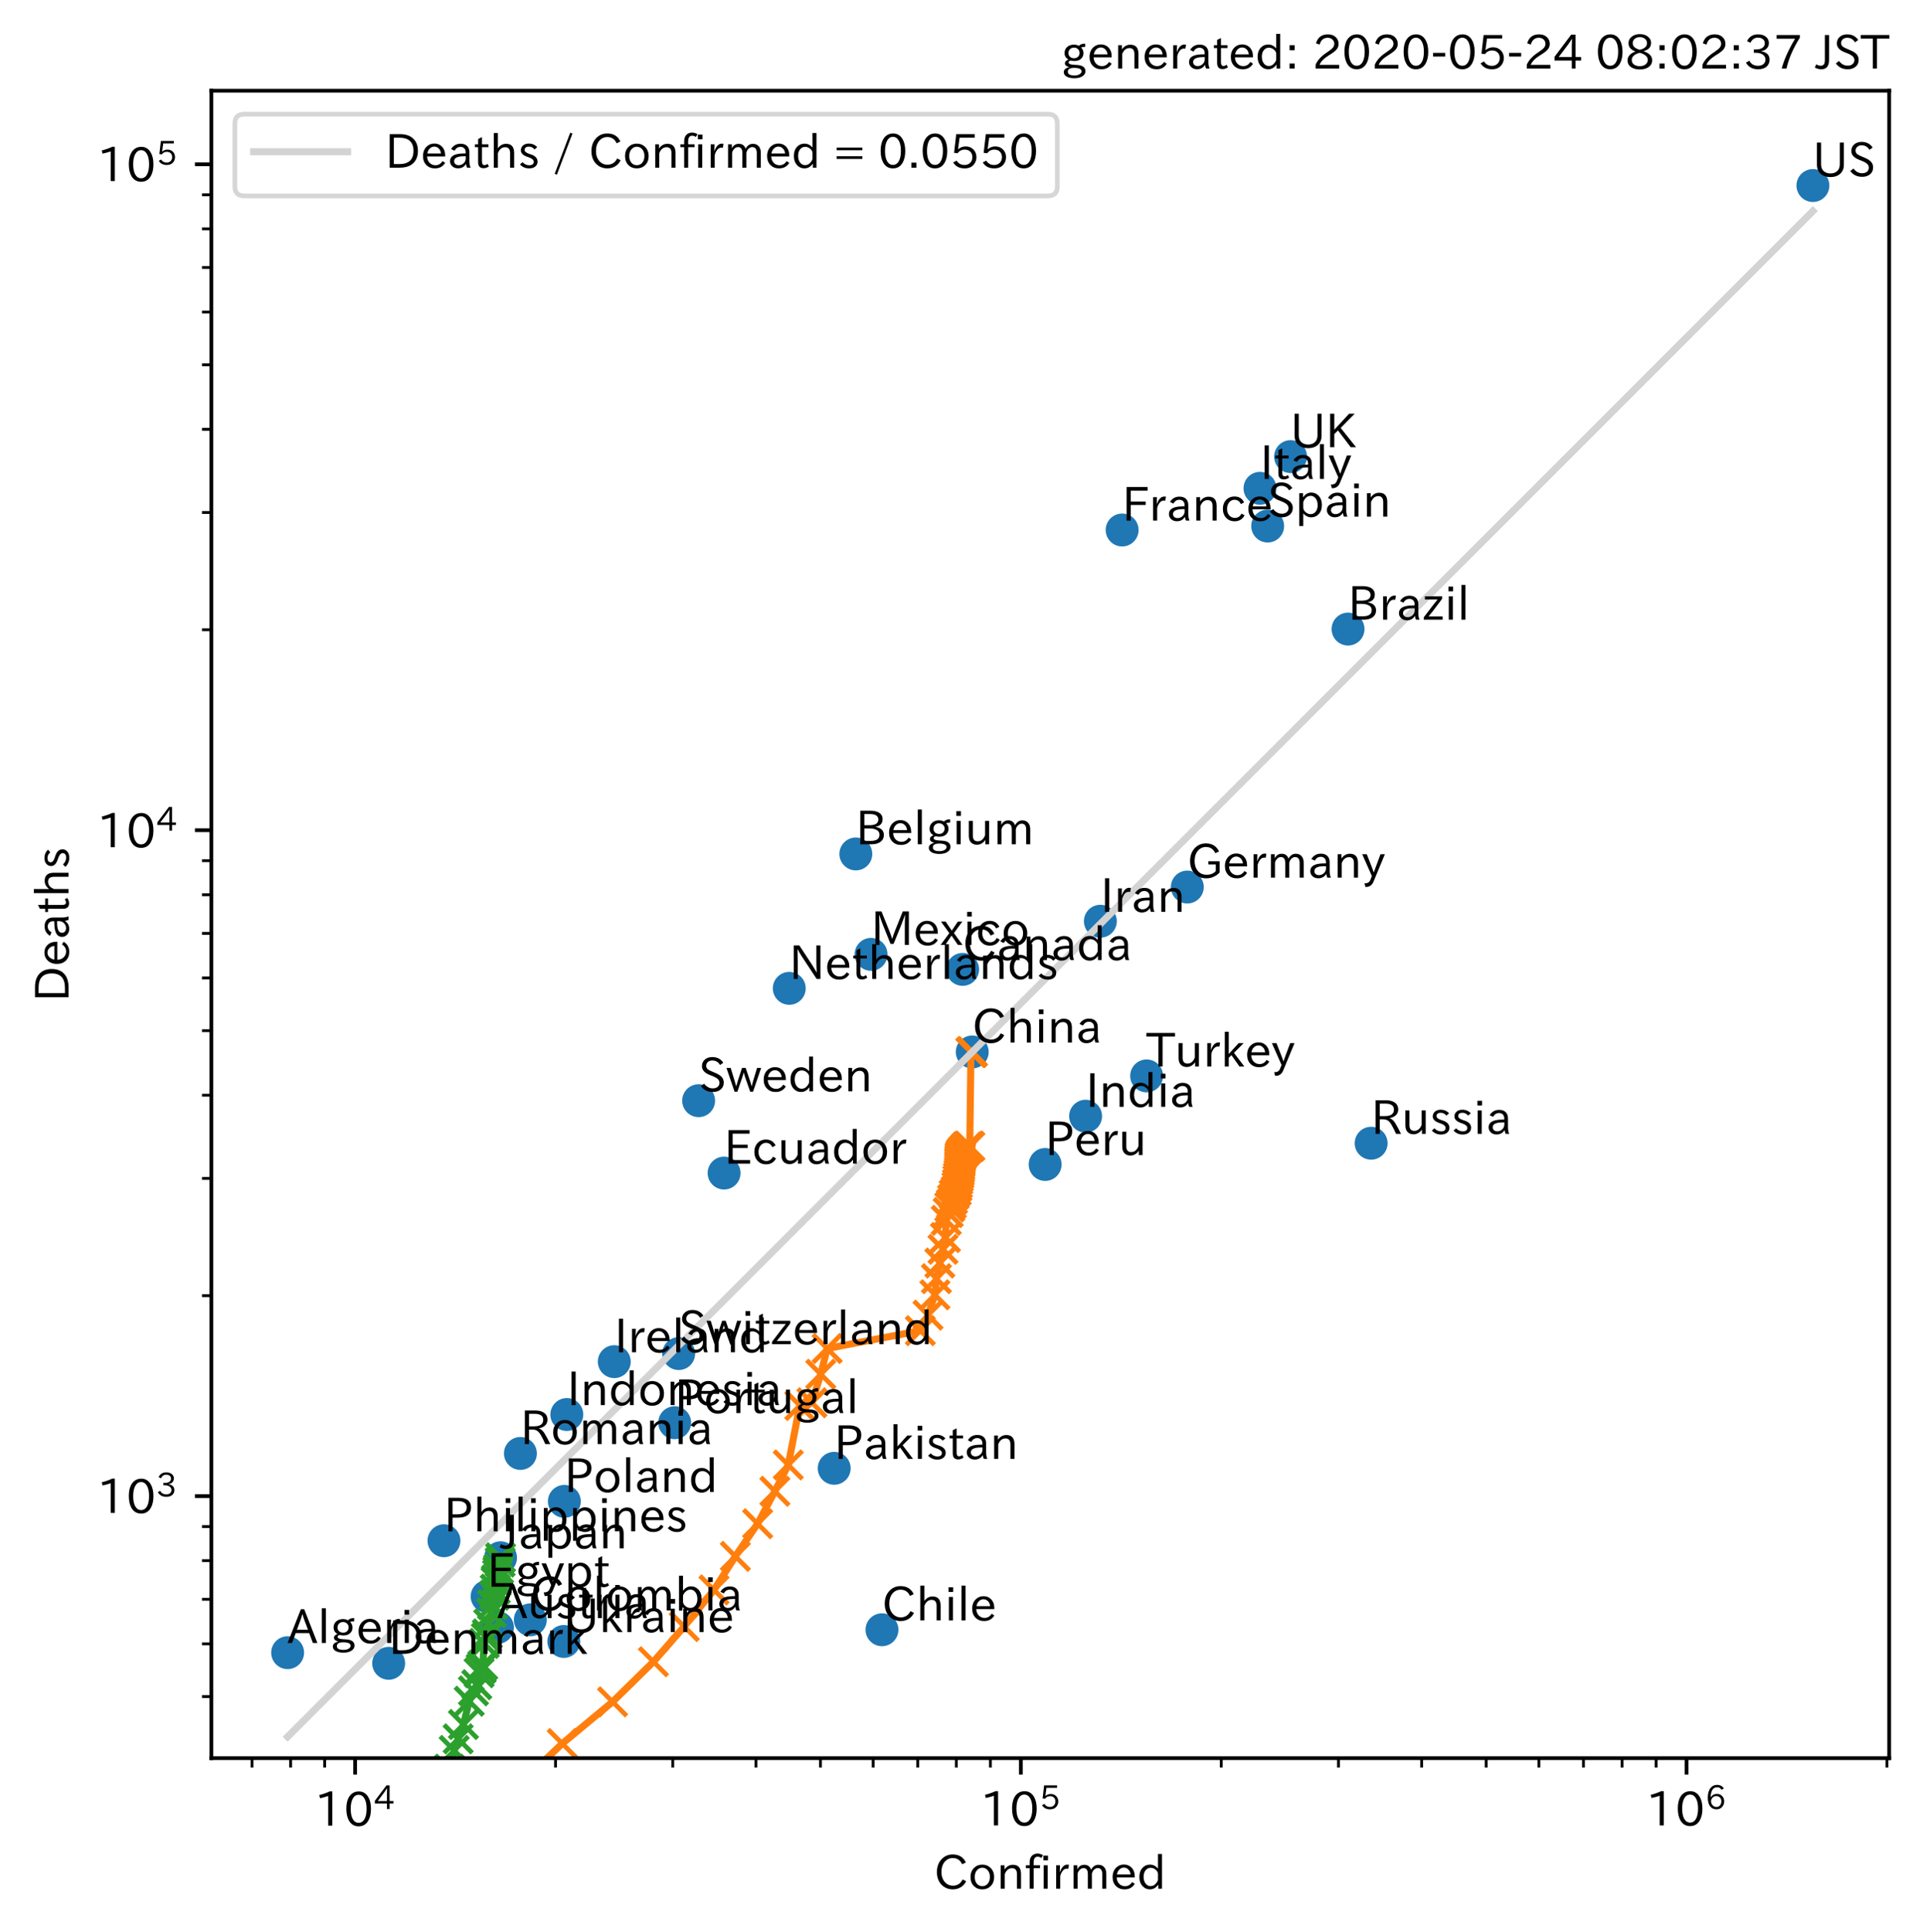 <?xml version="1.0" encoding="utf-8" standalone="no"?>
<!DOCTYPE svg PUBLIC "-//W3C//DTD SVG 1.1//EN"
  "http://www.w3.org/Graphics/SVG/1.1/DTD/svg11.dtd">
<!-- Created with matplotlib (https://matplotlib.org/) -->
<svg height="411.096pt" version="1.1" viewBox="0 0 409.311 411.096" width="409.311pt" xmlns="http://www.w3.org/2000/svg" xmlns:xlink="http://www.w3.org/1999/xlink">
 <defs>
  <style type="text/css">
*{stroke-linecap:butt;stroke-linejoin:round;}
  </style>
 </defs>
 <g id="figure_1">
  <g id="patch_1">
   <path d="M 0 411.096 
L 409.311 411.096 
L 409.311 0 
L 0 0 
z
" style="fill:#ffffff;"/>
  </g>
  <g id="axes_1">
   <g id="patch_2">
    <path d="M 44.991 374.115 
L 402.111 374.115 
L 402.111 19.299 
L 44.991 19.299 
z
" style="fill:#ffffff;"/>
   </g>
   <g id="matplotlib.axis_1">
    <g id="xtick_1">
     <g id="line2d_1">
      <defs>
       <path d="M 0 0 
L 0 3.5 
" id="m71c88a7c47" style="stroke:#000000;stroke-width:0.8;"/>
      </defs>
      <g>
       <use style="stroke:#000000;stroke-width:0.8;" x="75.589" xlink:href="#m71c88a7c47" y="374.115"/>
      </g>
     </g>
     <g id="text_1">
      <!-- $\mathdefault{10^{4}}$ -->
      <defs>
       <path d="M 38.484 0.984 
L 29.688 0.984 
L 29.688 64.109 
Q 21.438 61.281 12.312 59.328 
L 10.688 66.109 
Q 23.734 69.391 32.906 73.922 
L 38.484 73.922 
z
" id="IPAexGothic-49"/>
       <path d="M 31.844 73.828 
Q 45.016 73.828 52.094 61.625 
Q 57.719 51.953 57.719 36.625 
Q 57.719 21.438 52.094 11.578 
Q 45.125 -0.484 31.5 -0.484 
Q 17.922 -0.484 10.938 11.578 
Q 5.328 21.438 5.328 36.719 
Q 5.328 58.016 15.625 67.719 
Q 22.172 73.828 31.844 73.828 
z
M 31.5 66.656 
Q 23.688 66.656 19.188 58.734 
Q 14.594 50.734 14.594 36.625 
Q 14.594 22.75 19.094 14.797 
Q 23.641 6.984 31.5 6.984 
Q 40.922 6.984 45.453 18.016 
Q 48.438 25.344 48.438 37.109 
Q 48.438 50.875 43.844 58.734 
Q 39.203 66.656 31.5 66.656 
z
" id="IPAexGothic-48"/>
       <path d="M 59.578 18.109 
L 47.797 18.109 
L 47.797 0.984 
L 39.797 0.984 
L 39.797 18.109 
L 3.078 18.109 
L 3.078 26.125 
L 38.375 73.094 
L 47.797 73.094 
L 47.797 25.531 
L 59.578 25.531 
z
M 40.281 64.203 
L 39.984 64.203 
Q 35.594 57.125 31.297 51.312 
L 11.859 25.531 
L 39.797 25.531 
L 39.797 49.125 
Q 39.797 54.391 40.281 64.203 
z
" id="IPAexGothic-52"/>
      </defs>
      <g transform="translate(66.889 388.605)scale(0.1 -0.1)">
       <use transform="translate(0 0.287)" xlink:href="#IPAexGothic-49"/>
       <use transform="translate(62.988 0.287)" xlink:href="#IPAexGothic-48"/>
       <use transform="translate(126.865 35.834)scale(0.7)" xlink:href="#IPAexGothic-52"/>
      </g>
     </g>
    </g>
    <g id="xtick_2">
     <g id="line2d_2">
      <g>
       <use style="stroke:#000000;stroke-width:0.8;" x="217.289" xlink:href="#m71c88a7c47" y="374.115"/>
      </g>
     </g>
     <g id="text_2">
      <!-- $\mathdefault{10^{5}}$ -->
      <defs>
       <path d="M 18.406 40.672 
Q 25.531 46.297 33.938 46.297 
Q 44 46.297 50.641 39.5 
Q 56.844 33.016 56.844 23.391 
Q 56.844 14.656 51.516 8.016 
Q 44.828 -0.484 31.734 -0.484 
Q 14.984 -0.484 7.328 12.25 
L 14.656 16.062 
Q 20.453 6.781 31.453 6.781 
Q 38.531 6.781 43.266 11.188 
Q 48.141 15.828 48.141 23.484 
Q 48.141 30.719 43.844 35.016 
Q 39.359 39.5 32.125 39.5 
Q 21.969 39.5 16.75 31.688 
L 9.234 32.672 
L 13.812 72.406 
L 53.219 72.406 
L 53.219 64.891 
L 20.953 64.891 
L 17.719 40.672 
z
" id="IPAexGothic-53"/>
      </defs>
      <g transform="translate(208.589 388.605)scale(0.1 -0.1)">
       <use transform="translate(0 0.769)" xlink:href="#IPAexGothic-49"/>
       <use transform="translate(62.988 0.769)" xlink:href="#IPAexGothic-48"/>
       <use transform="translate(126.865 36.316)scale(0.7)" xlink:href="#IPAexGothic-53"/>
      </g>
     </g>
    </g>
    <g id="xtick_3">
     <g id="line2d_3">
      <g>
       <use style="stroke:#000000;stroke-width:0.8;" x="358.989" xlink:href="#m71c88a7c47" y="374.115"/>
      </g>
     </g>
     <g id="text_3">
      <!-- $\mathdefault{10^{6}}$ -->
      <defs>
       <path d="M 16.5 36.375 
Q 23.578 46.578 34.906 46.578 
Q 45.406 46.578 51.812 39.266 
Q 57.422 32.906 57.422 23.781 
Q 57.422 13.812 51.125 6.781 
Q 44.578 -0.484 34.031 -0.484 
Q 21.484 -0.484 14.406 9.078 
Q 7.516 18.406 7.516 34.812 
Q 7.516 53.516 15.828 64.203 
Q 23.344 73.828 35.5 73.828 
Q 49.859 73.828 56.391 62.891 
L 49.219 58.984 
Q 45.219 66.656 35.938 66.656 
Q 17.484 66.656 16.109 36.375 
z
M 33.453 39.797 
Q 26.312 39.797 21.625 34.469 
Q 17.438 29.688 17.438 24.078 
Q 17.438 18.062 21.141 13.188 
Q 26.125 6.688 33.734 6.688 
Q 41.703 6.688 45.953 13.188 
Q 48.828 17.625 48.828 23.484 
Q 48.828 30.375 45.016 34.812 
Q 40.625 39.797 33.453 39.797 
z
" id="IPAexGothic-54"/>
      </defs>
      <g transform="translate(350.289 388.605)scale(0.1 -0.1)">
       <use transform="translate(0 0.773)" xlink:href="#IPAexGothic-49"/>
       <use transform="translate(62.988 0.773)" xlink:href="#IPAexGothic-48"/>
       <use transform="translate(126.865 36.32)scale(0.7)" xlink:href="#IPAexGothic-54"/>
      </g>
     </g>
    </g>
    <g id="xtick_4">
     <g id="line2d_4">
      <defs>
       <path d="M 0 0 
L 0 2 
" id="m50b881af28" style="stroke:#000000;stroke-width:0.6;"/>
      </defs>
      <g>
       <use style="stroke:#000000;stroke-width:0.6;" x="53.64" xlink:href="#m50b881af28" y="374.115"/>
      </g>
     </g>
    </g>
    <g id="xtick_5">
     <g id="line2d_5">
      <g>
       <use style="stroke:#000000;stroke-width:0.6;" x="61.857" xlink:href="#m50b881af28" y="374.115"/>
      </g>
     </g>
    </g>
    <g id="xtick_6">
     <g id="line2d_6">
      <g>
       <use style="stroke:#000000;stroke-width:0.6;" x="69.106" xlink:href="#m50b881af28" y="374.115"/>
      </g>
     </g>
    </g>
    <g id="xtick_7">
     <g id="line2d_7">
      <g>
       <use style="stroke:#000000;stroke-width:0.6;" x="118.245" xlink:href="#m50b881af28" y="374.115"/>
      </g>
     </g>
    </g>
    <g id="xtick_8">
     <g id="line2d_8">
      <g>
       <use style="stroke:#000000;stroke-width:0.6;" x="143.197" xlink:href="#m50b881af28" y="374.115"/>
      </g>
     </g>
    </g>
    <g id="xtick_9">
     <g id="line2d_9">
      <g>
       <use style="stroke:#000000;stroke-width:0.6;" x="160.901" xlink:href="#m50b881af28" y="374.115"/>
      </g>
     </g>
    </g>
    <g id="xtick_10">
     <g id="line2d_10">
      <g>
       <use style="stroke:#000000;stroke-width:0.6;" x="174.633" xlink:href="#m50b881af28" y="374.115"/>
      </g>
     </g>
    </g>
    <g id="xtick_11">
     <g id="line2d_11">
      <g>
       <use style="stroke:#000000;stroke-width:0.6;" x="185.853" xlink:href="#m50b881af28" y="374.115"/>
      </g>
     </g>
    </g>
    <g id="xtick_12">
     <g id="line2d_12">
      <g>
       <use style="stroke:#000000;stroke-width:0.6;" x="195.339" xlink:href="#m50b881af28" y="374.115"/>
      </g>
     </g>
    </g>
    <g id="xtick_13">
     <g id="line2d_13">
      <g>
       <use style="stroke:#000000;stroke-width:0.6;" x="203.557" xlink:href="#m50b881af28" y="374.115"/>
      </g>
     </g>
    </g>
    <g id="xtick_14">
     <g id="line2d_14">
      <g>
       <use style="stroke:#000000;stroke-width:0.6;" x="210.805" xlink:href="#m50b881af28" y="374.115"/>
      </g>
     </g>
    </g>
    <g id="xtick_15">
     <g id="line2d_15">
      <g>
       <use style="stroke:#000000;stroke-width:0.6;" x="259.945" xlink:href="#m50b881af28" y="374.115"/>
      </g>
     </g>
    </g>
    <g id="xtick_16">
     <g id="line2d_16">
      <g>
       <use style="stroke:#000000;stroke-width:0.6;" x="284.897" xlink:href="#m50b881af28" y="374.115"/>
      </g>
     </g>
    </g>
    <g id="xtick_17">
     <g id="line2d_17">
      <g>
       <use style="stroke:#000000;stroke-width:0.6;" x="302.601" xlink:href="#m50b881af28" y="374.115"/>
      </g>
     </g>
    </g>
    <g id="xtick_18">
     <g id="line2d_18">
      <g>
       <use style="stroke:#000000;stroke-width:0.6;" x="316.333" xlink:href="#m50b881af28" y="374.115"/>
      </g>
     </g>
    </g>
    <g id="xtick_19">
     <g id="line2d_19">
      <g>
       <use style="stroke:#000000;stroke-width:0.6;" x="327.553" xlink:href="#m50b881af28" y="374.115"/>
      </g>
     </g>
    </g>
    <g id="xtick_20">
     <g id="line2d_20">
      <g>
       <use style="stroke:#000000;stroke-width:0.6;" x="337.039" xlink:href="#m50b881af28" y="374.115"/>
      </g>
     </g>
    </g>
    <g id="xtick_21">
     <g id="line2d_21">
      <g>
       <use style="stroke:#000000;stroke-width:0.6;" x="345.256" xlink:href="#m50b881af28" y="374.115"/>
      </g>
     </g>
    </g>
    <g id="xtick_22">
     <g id="line2d_22">
      <g>
       <use style="stroke:#000000;stroke-width:0.6;" x="352.505" xlink:href="#m50b881af28" y="374.115"/>
      </g>
     </g>
    </g>
    <g id="xtick_23">
     <g id="line2d_23">
      <g>
       <use style="stroke:#000000;stroke-width:0.6;" x="401.644" xlink:href="#m50b881af28" y="374.115"/>
      </g>
     </g>
    </g>
    <g id="text_4">
     <!-- Confirmed -->
     <defs>
      <path d="M 68.016 17 
Q 65.328 10.844 60.297 6.688 
Q 51.766 -0.484 39.984 -0.484 
Q 24.812 -0.484 14.984 10.203 
Q 5.906 20.219 5.906 36.422 
Q 5.906 53.219 15.828 63.719 
Q 25.297 73.828 39.594 73.828 
Q 59.578 73.828 67.531 56.688 
L 59.516 52.984 
Q 53.516 66.219 39.703 66.219 
Q 29.547 66.219 22.703 58.5 
Q 15.531 50.25 15.531 36.281 
Q 15.531 24.219 21.625 16.5 
Q 28.766 7.375 40.047 7.375 
Q 54 7.375 60.594 20.609 
z
" id="IPAexGothic-67"/>
      <path d="M 29.984 52.203 
Q 40.531 52.203 47.75 45.125 
Q 55.172 37.703 55.172 25.594 
Q 55.172 13.875 47.906 6.594 
Q 40.766 -0.484 29.984 -0.484 
Q 19.188 -0.484 12.203 6.5 
Q 4.891 13.766 4.891 25.875 
Q 4.891 37.703 12.312 45.125 
Q 19.391 52.203 29.984 52.203 
z
M 29.984 45.609 
Q 23.734 45.609 19.391 41.109 
Q 13.875 35.594 13.875 25.781 
Q 13.875 16.109 19.281 10.688 
Q 23.688 6.297 29.984 6.297 
Q 36.422 6.297 40.766 10.797 
Q 46.188 16.219 46.188 26.125 
Q 46.188 35.453 40.672 41.109 
Q 36.188 45.609 29.984 45.609 
z
" id="IPAexGothic-111"/>
      <path d="M 52 0.984 
L 43.406 0.984 
L 43.406 31.891 
Q 43.406 44.578 32.906 44.578 
Q 22.312 44.578 17.391 31.891 
L 17.391 0.984 
L 8.797 0.984 
L 8.797 50.781 
L 16.797 50.781 
L 16.797 41.797 
Q 23.828 51.812 34.719 51.812 
Q 52 51.812 52 32.375 
z
" id="IPAexGothic-110"/>
      <path d="M 38.375 72.219 
L 34.812 66.312 
Q 31.109 69.094 27.203 69.094 
Q 18.5 69.094 18.5 57.375 
L 18.5 50.781 
L 32.078 50.781 
L 32.078 44.672 
L 18.5 44.672 
L 18.5 0.984 
L 10.016 0.984 
L 10.016 44.672 
L 1.906 44.672 
L 1.906 50.781 
L 10.016 50.781 
L 10.016 57.172 
Q 10.016 65.438 13.922 70.062 
Q 18.75 75.688 26.703 75.688 
Q 33.062 75.688 38.375 72.219 
z
" id="IPAexGothic-102"/>
      <path d="M 18.406 61.375 
L 8.594 61.375 
L 8.594 71.391 
L 18.406 71.391 
z
M 17.781 0.984 
L 9.188 0.984 
L 9.188 50.781 
L 17.781 50.781 
z
" id="IPAexGothic-105"/>
      <path d="M 36.078 51.812 
L 34.578 43.266 
Q 32.906 43.609 31.594 43.609 
Q 25.828 43.609 22.078 38.188 
Q 17.391 31.344 17.391 26.172 
L 17.391 0.984 
L 8.797 0.984 
L 8.797 50.781 
L 16.891 50.781 
L 16.5 35.984 
L 16.703 35.984 
Q 22.219 52.203 32.766 52.203 
Q 34.469 52.203 36.078 51.812 
z
" id="IPAexGothic-114"/>
      <path d="M 78.469 0.984 
L 69.875 0.984 
L 69.875 32.172 
Q 69.875 44.828 60.109 44.828 
Q 55.469 44.828 51.609 40.531 
Q 48.875 37.453 47.797 32.859 
L 47.797 0.984 
L 39.203 0.984 
L 39.203 32.281 
Q 39.203 44.828 29.984 44.828 
Q 25.094 44.828 21.391 40.531 
Q 17.391 36.031 17.391 31.891 
L 17.391 0.984 
L 8.797 0.984 
L 8.797 50.781 
L 16.797 50.781 
L 16.797 42.188 
Q 21.734 51.812 31.688 51.812 
Q 42.578 51.812 46.188 41.359 
Q 51.609 51.812 61.766 51.812 
Q 69.969 51.812 74.562 46 
Q 78.469 41.219 78.469 32.375 
z
" id="IPAexGothic-109"/>
      <path d="M 13.484 24.906 
Q 13.922 16.266 18.891 11.281 
Q 23.969 6.203 31.203 6.203 
Q 40.719 6.203 46.297 15.094 
L 51.906 11.375 
Q 44.828 -0.484 30.172 -0.484 
Q 19.094 -0.484 11.969 6.594 
Q 4.781 13.812 4.781 25.641 
Q 4.781 38.188 12.312 45.703 
Q 19 52.391 29 52.391 
Q 38.422 52.391 44.781 46.188 
Q 51.906 38.969 51.906 26.906 
L 51.906 24.906 
z
M 43.062 31.203 
Q 42.328 37.984 38.281 41.891 
Q 34.281 45.906 28.812 45.906 
Q 22.469 45.906 17.969 40.484 
Q 14.891 36.812 13.969 31.203 
z
" id="IPAexGothic-101"/>
      <path d="M 52.984 0.984 
L 45.172 0.984 
L 45.172 9.672 
Q 38.141 -0.484 27.391 -0.484 
Q 18.453 -0.484 12.312 5.812 
Q 4.891 13.188 4.891 25.984 
Q 4.891 38.531 12.062 45.906 
Q 18.266 52.203 27.391 52.203 
Q 37.25 52.203 44.484 43.891 
L 44.484 74.906 
L 52.984 74.906 
z
M 44.484 20.359 
L 44.484 32.766 
Q 44.484 37.703 38.375 42.281 
Q 34.078 45.406 28.953 45.406 
Q 23.188 45.406 19.188 41.406 
Q 13.875 36.078 13.875 26.219 
Q 13.875 17.328 18.266 11.719 
Q 22.516 6.391 28.859 6.391 
Q 36.281 6.391 41.5 13.672 
Q 44.484 17.719 44.484 20.359 
z
" id="IPAexGothic-100"/>
     </defs>
     <g transform="translate(198.833 401.996)scale(0.1 -0.1)">
      <use xlink:href="#IPAexGothic-67"/>
      <use x="72.51" xlink:href="#IPAexGothic-111"/>
      <use x="132.91" xlink:href="#IPAexGothic-110"/>
      <use x="193.311" xlink:href="#IPAexGothic-102"/>
      <use x="223.926" xlink:href="#IPAexGothic-105"/>
      <use x="250.928" xlink:href="#IPAexGothic-114"/>
      <use x="287.939" xlink:href="#IPAexGothic-109"/>
      <use x="375.049" xlink:href="#IPAexGothic-101"/>
      <use x="431.934" xlink:href="#IPAexGothic-100"/>
     </g>
    </g>
   </g>
   <g id="matplotlib.axis_2">
    <g id="ytick_1">
     <g id="line2d_24">
      <defs>
       <path d="M 0 0 
L -3.5 0 
" id="mb0dd2bc20b" style="stroke:#000000;stroke-width:0.8;"/>
      </defs>
      <g>
       <use style="stroke:#000000;stroke-width:0.8;" x="44.991" xlink:href="#mb0dd2bc20b" y="318.362"/>
      </g>
     </g>
     <g id="text_5">
      <!-- $\mathdefault{10^{3}}$ -->
      <defs>
       <path d="M 37.203 37.797 
Q 54.781 34.625 54.781 19.969 
Q 54.781 11.188 48.875 5.562 
Q 42.328 -0.484 30.375 -0.484 
Q 12.453 -0.484 4.5 13.766 
L 11.812 17.672 
Q 17.328 6.891 30.281 6.891 
Q 37.891 6.891 42.094 10.797 
Q 46.094 14.5 46.094 20.172 
Q 46.094 26.859 40.094 30.906 
Q 34.625 34.578 25.688 34.578 
L 21.297 34.578 
L 21.297 41.703 
L 25.875 41.703 
Q 34.859 41.703 39.594 45.125 
Q 44.672 48.734 44.672 54.828 
Q 44.672 61.469 38.969 64.656 
Q 35.297 66.844 30.172 66.844 
Q 19.344 66.844 14.109 55.906 
L 6.781 59.422 
Q 14.016 73.828 30.281 73.828 
Q 40.578 73.828 46.969 68.656 
Q 53.375 63.578 53.375 55.219 
Q 53.375 47.312 47.172 42.281 
Q 43.172 39.062 37.203 38.188 
z
" id="IPAexGothic-51"/>
      </defs>
      <g transform="translate(20.591 322.107)scale(0.1 -0.1)">
       <use transform="translate(0 0.773)" xlink:href="#IPAexGothic-49"/>
       <use transform="translate(62.988 0.773)" xlink:href="#IPAexGothic-48"/>
       <use transform="translate(126.865 36.32)scale(0.7)" xlink:href="#IPAexGothic-51"/>
      </g>
     </g>
    </g>
    <g id="ytick_2">
     <g id="line2d_25">
      <g>
       <use style="stroke:#000000;stroke-width:0.8;" x="44.991" xlink:href="#mb0dd2bc20b" y="176.662"/>
      </g>
     </g>
     <g id="text_6">
      <!-- $\mathdefault{10^{4}}$ -->
      <g transform="translate(20.591 180.408)scale(0.1 -0.1)">
       <use transform="translate(0 0.287)" xlink:href="#IPAexGothic-49"/>
       <use transform="translate(62.988 0.287)" xlink:href="#IPAexGothic-48"/>
       <use transform="translate(126.865 35.834)scale(0.7)" xlink:href="#IPAexGothic-52"/>
      </g>
     </g>
    </g>
    <g id="ytick_3">
     <g id="line2d_26">
      <g>
       <use style="stroke:#000000;stroke-width:0.8;" x="44.991" xlink:href="#mb0dd2bc20b" y="34.963"/>
      </g>
     </g>
     <g id="text_7">
      <!-- $\mathdefault{10^{5}}$ -->
      <g transform="translate(20.591 38.708)scale(0.1 -0.1)">
       <use transform="translate(0 0.769)" xlink:href="#IPAexGothic-49"/>
       <use transform="translate(62.988 0.769)" xlink:href="#IPAexGothic-48"/>
       <use transform="translate(126.865 36.316)scale(0.7)" xlink:href="#IPAexGothic-53"/>
      </g>
     </g>
    </g>
    <g id="ytick_4">
     <g id="line2d_27">
      <defs>
       <path d="M 0 0 
L -2 0 
" id="ma19cba2572" style="stroke:#000000;stroke-width:0.6;"/>
      </defs>
      <g>
       <use style="stroke:#000000;stroke-width:0.6;" x="44.991" xlink:href="#ma19cba2572" y="361.018"/>
      </g>
     </g>
    </g>
    <g id="ytick_5">
     <g id="line2d_28">
      <g>
       <use style="stroke:#000000;stroke-width:0.6;" x="44.991" xlink:href="#ma19cba2572" y="349.798"/>
      </g>
     </g>
    </g>
    <g id="ytick_6">
     <g id="line2d_29">
      <g>
       <use style="stroke:#000000;stroke-width:0.6;" x="44.991" xlink:href="#ma19cba2572" y="340.311"/>
      </g>
     </g>
    </g>
    <g id="ytick_7">
     <g id="line2d_30">
      <g>
       <use style="stroke:#000000;stroke-width:0.6;" x="44.991" xlink:href="#ma19cba2572" y="332.094"/>
      </g>
     </g>
    </g>
    <g id="ytick_8">
     <g id="line2d_31">
      <g>
       <use style="stroke:#000000;stroke-width:0.6;" x="44.991" xlink:href="#ma19cba2572" y="324.846"/>
      </g>
     </g>
    </g>
    <g id="ytick_9">
     <g id="line2d_32">
      <g>
       <use style="stroke:#000000;stroke-width:0.6;" x="44.991" xlink:href="#ma19cba2572" y="275.706"/>
      </g>
     </g>
    </g>
    <g id="ytick_10">
     <g id="line2d_33">
      <g>
       <use style="stroke:#000000;stroke-width:0.6;" x="44.991" xlink:href="#ma19cba2572" y="250.754"/>
      </g>
     </g>
    </g>
    <g id="ytick_11">
     <g id="line2d_34">
      <g>
       <use style="stroke:#000000;stroke-width:0.6;" x="44.991" xlink:href="#ma19cba2572" y="233.05"/>
      </g>
     </g>
    </g>
    <g id="ytick_12">
     <g id="line2d_35">
      <g>
       <use style="stroke:#000000;stroke-width:0.6;" x="44.991" xlink:href="#ma19cba2572" y="219.318"/>
      </g>
     </g>
    </g>
    <g id="ytick_13">
     <g id="line2d_36">
      <g>
       <use style="stroke:#000000;stroke-width:0.6;" x="44.991" xlink:href="#ma19cba2572" y="208.098"/>
      </g>
     </g>
    </g>
    <g id="ytick_14">
     <g id="line2d_37">
      <g>
       <use style="stroke:#000000;stroke-width:0.6;" x="44.991" xlink:href="#ma19cba2572" y="198.612"/>
      </g>
     </g>
    </g>
    <g id="ytick_15">
     <g id="line2d_38">
      <g>
       <use style="stroke:#000000;stroke-width:0.6;" x="44.991" xlink:href="#ma19cba2572" y="190.394"/>
      </g>
     </g>
    </g>
    <g id="ytick_16">
     <g id="line2d_39">
      <g>
       <use style="stroke:#000000;stroke-width:0.6;" x="44.991" xlink:href="#ma19cba2572" y="183.146"/>
      </g>
     </g>
    </g>
    <g id="ytick_17">
     <g id="line2d_40">
      <g>
       <use style="stroke:#000000;stroke-width:0.6;" x="44.991" xlink:href="#ma19cba2572" y="134.006"/>
      </g>
     </g>
    </g>
    <g id="ytick_18">
     <g id="line2d_41">
      <g>
       <use style="stroke:#000000;stroke-width:0.6;" x="44.991" xlink:href="#ma19cba2572" y="109.054"/>
      </g>
     </g>
    </g>
    <g id="ytick_19">
     <g id="line2d_42">
      <g>
       <use style="stroke:#000000;stroke-width:0.6;" x="44.991" xlink:href="#ma19cba2572" y="91.351"/>
      </g>
     </g>
    </g>
    <g id="ytick_20">
     <g id="line2d_43">
      <g>
       <use style="stroke:#000000;stroke-width:0.6;" x="44.991" xlink:href="#ma19cba2572" y="77.619"/>
      </g>
     </g>
    </g>
    <g id="ytick_21">
     <g id="line2d_44">
      <g>
       <use style="stroke:#000000;stroke-width:0.6;" x="44.991" xlink:href="#ma19cba2572" y="66.399"/>
      </g>
     </g>
    </g>
    <g id="ytick_22">
     <g id="line2d_45">
      <g>
       <use style="stroke:#000000;stroke-width:0.6;" x="44.991" xlink:href="#ma19cba2572" y="56.912"/>
      </g>
     </g>
    </g>
    <g id="ytick_23">
     <g id="line2d_46">
      <g>
       <use style="stroke:#000000;stroke-width:0.6;" x="44.991" xlink:href="#ma19cba2572" y="48.695"/>
      </g>
     </g>
    </g>
    <g id="ytick_24">
     <g id="line2d_47">
      <g>
       <use style="stroke:#000000;stroke-width:0.6;" x="44.991" xlink:href="#ma19cba2572" y="41.447"/>
      </g>
     </g>
    </g>
    <g id="text_8">
     <!-- Deaths -->
     <defs>
      <path d="M 9.516 72.406 
L 31 72.406 
Q 49.359 72.406 59.234 63.281 
Q 69.625 53.812 69.625 36.812 
Q 69.625 16.359 54.938 6.891 
Q 45.703 0.984 30.328 0.984 
L 9.516 0.984 
z
M 18.312 8.688 
L 29.594 8.688 
Q 60.203 8.688 60.203 36.812 
Q 60.203 64.797 30.125 64.797 
L 18.312 64.797 
z
" id="IPAexGothic-68"/>
      <path d="M 49.312 0.984 
L 41.75 0.984 
Q 39.984 4.734 39.547 8.688 
L 39.203 8.688 
Q 33.547 -0.391 22.312 -0.391 
Q 14.594 -0.391 9.719 4.5 
Q 5.422 8.797 5.422 14.984 
Q 5.422 30.422 32.031 31.203 
L 38.719 31.391 
L 38.719 33.984 
Q 38.719 39.203 35.75 42.188 
Q 32.625 45.312 27.734 45.312 
Q 19.344 45.312 15.141 37.156 
L 7.719 40.578 
Q 14.656 52 27.938 52 
Q 37.109 52 42.047 46.875 
Q 46.625 42.281 46.625 33.891 
L 46.625 15.578 
Q 46.625 6.25 49.312 0.984 
z
M 38.922 25.391 
L 33.453 25.297 
Q 14.109 24.859 14.109 14.891 
Q 14.109 11.375 16.406 9.078 
Q 19.234 6.297 23.828 6.297 
Q 30.219 6.297 34.906 10.984 
Q 38.922 15.141 38.922 21 
z
" id="IPAexGothic-97"/>
      <path d="M 33.203 3.766 
Q 27.641 -0.094 21.828 -0.094 
Q 10.203 -0.094 10.203 12.984 
L 10.203 44.672 
L 3.422 44.672 
L 3.422 50.781 
L 10.203 50.781 
L 10.203 61.969 
L 18.406 66.062 
L 18.406 50.781 
L 32.234 50.781 
L 32.234 44.672 
L 18.406 44.672 
L 18.406 14.156 
Q 18.406 6.5 23.641 6.5 
Q 27.156 6.5 30.328 9.188 
z
" id="IPAexGothic-116"/>
      <path d="M 52.297 0.984 
L 43.703 0.984 
L 43.703 31.891 
Q 43.703 44.578 33.297 44.578 
Q 22.609 44.578 17.672 31.891 
L 17.672 0.984 
L 9.078 0.984 
L 9.078 74.906 
L 17.672 74.906 
L 17.672 42.281 
Q 24.469 51.812 35.109 51.812 
Q 52.297 51.812 52.297 32.375 
z
" id="IPAexGothic-104"/>
      <path d="M 34.906 39.797 
Q 30.281 45.797 23.188 45.797 
Q 13.922 45.797 13.922 38.672 
Q 13.922 33.641 23.922 30.375 
L 27.203 29.297 
Q 41.406 24.656 41.406 13.969 
Q 41.406 6.781 35.5 2.688 
Q 30.812 -0.484 23.391 -0.484 
Q 11.969 -0.484 4 7.859 
L 9.422 12.797 
Q 15.578 6.203 23.688 6.203 
Q 33.297 6.203 33.297 13.672 
Q 33.297 19.344 22.703 23.094 
L 19.281 24.266 
Q 5.906 28.953 5.906 37.984 
Q 5.906 43.703 9.812 47.609 
Q 14.5 52.297 22.703 52.297 
Q 33.688 52.297 40.719 44.672 
z
" id="IPAexGothic-115"/>
     </defs>
     <g transform="translate(14.691 213.16)rotate(-90)scale(0.1 -0.1)">
      <use xlink:href="#IPAexGothic-68"/>
      <use x="75.684" xlink:href="#IPAexGothic-101"/>
      <use x="132.568" xlink:href="#IPAexGothic-97"/>
      <use x="187.549" xlink:href="#IPAexGothic-116"/>
      <use x="222.168" xlink:href="#IPAexGothic-104"/>
      <use x="282.861" xlink:href="#IPAexGothic-115"/>
     </g>
    </g>
   </g>
   <g id="line2d_48">
    <defs>
     <path d="M 0 3 
C 0.796 3 1.559 2.684 2.121 2.121 
C 2.684 1.559 3 0.796 3 0 
C 3 -0.796 2.684 -1.559 2.121 -2.121 
C 1.559 -2.684 0.796 -3 0 -3 
C -0.796 -3 -1.559 -2.684 -2.121 -2.121 
C -2.684 -1.559 -3 -0.796 -3 0 
C -3 0.796 -2.684 1.559 -2.121 2.121 
C -1.559 2.684 -0.796 3 0 3 
z
" id="m2e310f8b84" style="stroke:#1f77b4;"/>
    </defs>
    <g clip-path="url(#p980715bc28)">
     <use style="fill:#1f77b4;stroke:#1f77b4;" x="61.223" xlink:href="#m2e310f8b84" y="351.672"/>
     <use style="fill:#1f77b4;stroke:#1f77b4;" x="385.878" xlink:href="#m2e310f8b84" y="39.48"/>
     <use style="fill:#1f77b4;stroke:#1f77b4;" x="286.932" xlink:href="#m2e310f8b84" y="133.862"/>
     <use style="fill:#1f77b4;stroke:#1f77b4;" x="222.462" xlink:href="#m2e310f8b84" y="247.79"/>
     <use style="fill:#1f77b4;stroke:#1f77b4;" x="204.9" xlink:href="#m2e310f8b84" y="206.279"/>
     <use style="fill:#1f77b4;stroke:#1f77b4;" x="187.729" xlink:href="#m2e310f8b84" y="346.795"/>
     <use style="fill:#1f77b4;stroke:#1f77b4;" x="185.407" xlink:href="#m2e310f8b84" y="203.078"/>
     <use style="fill:#1f77b4;stroke:#1f77b4;" x="154.123" xlink:href="#m2e310f8b84" y="249.616"/>
     <use style="fill:#1f77b4;stroke:#1f77b4;" x="112.879" xlink:href="#m2e310f8b84" y="344.683"/>
     <use style="fill:#1f77b4;stroke:#1f77b4;" x="234.212" xlink:href="#m2e310f8b84" y="196.029"/>
     <use style="fill:#1f77b4;stroke:#1f77b4;" x="177.562" xlink:href="#m2e310f8b84" y="312.441"/>
     <use style="fill:#1f77b4;stroke:#1f77b4;" x="103.685" xlink:href="#m2e310f8b84" y="339.699"/>
     <use style="fill:#1f77b4;stroke:#1f77b4;" x="291.849" xlink:href="#m2e310f8b84" y="243.269"/>
     <use style="fill:#1f77b4;stroke:#1f77b4;" x="274.702" xlink:href="#m2e310f8b84" y="97.166"/>
     <use style="fill:#1f77b4;stroke:#1f77b4;" x="269.823" xlink:href="#m2e310f8b84" y="111.935"/>
     <use style="fill:#1f77b4;stroke:#1f77b4;" x="268.186" xlink:href="#m2e310f8b84" y="103.909"/>
     <use style="fill:#1f77b4;stroke:#1f77b4;" x="252.722" xlink:href="#m2e310f8b84" y="188.755"/>
     <use style="fill:#1f77b4;stroke:#1f77b4;" x="244.06" xlink:href="#m2e310f8b84" y="228.944"/>
     <use style="fill:#1f77b4;stroke:#1f77b4;" x="238.846" xlink:href="#m2e310f8b84" y="112.779"/>
     <use style="fill:#1f77b4;stroke:#1f77b4;" x="182.166" xlink:href="#m2e310f8b84" y="181.713"/>
     <use style="fill:#1f77b4;stroke:#1f77b4;" x="167.996" xlink:href="#m2e310f8b84" y="210.312"/>
     <use style="fill:#1f77b4;stroke:#1f77b4;" x="148.705" xlink:href="#m2e310f8b84" y="234.215"/>
     <use style="fill:#1f77b4;stroke:#1f77b4;" x="144.464" xlink:href="#m2e310f8b84" y="288.031"/>
     <use style="fill:#1f77b4;stroke:#1f77b4;" x="143.606" xlink:href="#m2e310f8b84" y="302.739"/>
     <use style="fill:#1f77b4;stroke:#1f77b4;" x="130.749" xlink:href="#m2e310f8b84" y="289.747"/>
     <use style="fill:#1f77b4;stroke:#1f77b4;" x="120.121" xlink:href="#m2e310f8b84" y="319.48"/>
     <use style="fill:#1f77b4;stroke:#1f77b4;" x="120.005" xlink:href="#m2e310f8b84" y="349.287"/>
     <use style="fill:#1f77b4;stroke:#1f77b4;" x="110.769" xlink:href="#m2e310f8b84" y="309.281"/>
     <use style="fill:#1f77b4;stroke:#1f77b4;" x="105.886" xlink:href="#m2e310f8b84" y="346.309"/>
     <use style="fill:#1f77b4;stroke:#1f77b4;" x="82.728" xlink:href="#m2e310f8b84" y="353.934"/>
     <use style="fill:#1f77b4;stroke:#1f77b4;" x="231.071" xlink:href="#m2e310f8b84" y="237.516"/>
     <use style="fill:#1f77b4;stroke:#1f77b4;" x="120.647" xlink:href="#m2e310f8b84" y="300.997"/>
     <use style="fill:#1f77b4;stroke:#1f77b4;" x="206.941" xlink:href="#m2e310f8b84" y="223.85"/>
     <use style="fill:#1f77b4;stroke:#1f77b4;" x="106.541" xlink:href="#m2e310f8b84" y="331.482"/>
     <use style="fill:#1f77b4;stroke:#1f77b4;" x="94.498" xlink:href="#m2e310f8b84" y="327.858"/>
    </g>
   </g>
   <g id="line2d_49">
    <path clip-path="url(#p980715bc28)" d="M 75.277 412.096 
L 85.885 401.497 
L 98.076 391.638 
L 109.1 381.063 
L 119.678 371.019 
L 130.389 362.135 
L 139.083 353.605 
L 145.633 346.115 
L 151.973 338.322 
L 156.519 331.178 
L 161.262 324.233 
L 164.932 317.324 
L 167.779 311.718 
L 170.233 299.078 
L 172.82 298.496 
L 174.7 292.433 
L 176.061 286.951 
L 195.895 283.155 
L 197.523 279.842 
L 198.992 275.522 
L 199.318 272.091 
L 200.05 268.759 
L 200.717 265.834 
L 201.238 263.343 
L 201.414 259.679 
L 201.825 258.018 
L 202.149 256.829 
L 202.494 256.176 
L 202.752 255.198 
L 203.089 254.17 
L 203.532 253.416 
L 203.691 252.523 
L 203.79 251.872 
L 203.881 251.083 
L 203.99 250.447 
L 204.101 249.838 
L 204.179 249.274 
L 204.214 248.736 
L 204.248 248.281 
L 204.264 247.947 
L 204.287 247.517 
L 204.307 247.304 
L 204.315 247.168 
L 204.337 246.898 
L 204.358 246.705 
L 204.38 246.437 
L 204.409 246.189 
L 204.409 246.189 
L 204.453 245.98 
L 204.549 245.771 
L 204.637 245.62 
L 204.699 245.507 
L 204.776 245.338 
L 204.886 245.206 
L 204.962 245.131 
L 205.047 245.019 
L 205.135 244.926 
L 205.249 244.87 
L 205.343 244.777 
L 205.411 244.702 
L 205.484 244.628 
L 205.548 244.498 
L 205.617 244.387 
L 205.675 244.313 
L 205.73 244.239 
L 205.77 244.184 
L 205.826 244.147 
L 205.875 244.147 
L 205.939 244.11 
L 206.007 244.073 
L 206.048 244.055 
L 206.095 243.982 
L 206.179 243.982 
L 206.263 243.945 
L 206.336 243.945 
L 206.372 243.926 
L 206.411 243.926 
L 206.668 223.89 
L 206.691 223.89 
L 206.706 223.89 
L 206.733 223.89 
L 206.742 223.89 
L 206.769 223.89 
L 206.78 223.89 
L 206.787 223.89 
L 206.797 223.89 
L 206.807 223.89 
L 206.809 223.877 
L 206.813 223.877 
L 206.829 223.877 
L 206.832 223.877 
L 206.841 223.877 
L 206.843 223.877 
L 206.847 223.877 
L 206.852 223.877 
L 206.855 223.877 
L 206.856 223.877 
L 206.858 223.877 
L 206.863 223.877 
L 206.863 223.877 
L 206.874 223.877 
L 206.888 223.877 
L 206.889 223.863 
L 206.894 223.863 
L 206.898 223.863 
L 206.902 223.863 
L 206.909 223.863 
L 206.913 223.85 
L 206.92 223.85 
L 206.925 223.85 
L 206.928 223.85 
L 206.93 223.85 
L 206.939 223.85 
L 206.941 223.85 
" style="fill:none;stroke:#ff7f0e;stroke-linecap:square;stroke-width:1.5;"/>
    <defs>
     <path d="M -3 3 
L 3 -3 
M -3 -3 
L 3 3 
" id="m766775b7d5" style="stroke:#ff7f0e;"/>
    </defs>
    <g clip-path="url(#p980715bc28)">
     <use style="fill:#ff7f0e;stroke:#ff7f0e;" x="-1" xlink:href="#m766775b7d5" y="472.085"/>
     <use style="fill:#ff7f0e;stroke:#ff7f0e;" x="26.954" xlink:href="#m766775b7d5" y="456.475"/>
     <use style="fill:#ff7f0e;stroke:#ff7f0e;" x="44.123" xlink:href="#m766775b7d5" y="442.976"/>
     <use style="fill:#ff7f0e;stroke:#ff7f0e;" x="59.792" xlink:href="#m766775b7d5" y="427.407"/>
     <use style="fill:#ff7f0e;stroke:#ff7f0e;" x="73.842" xlink:href="#m766775b7d5" y="413.53"/>
     <use style="fill:#ff7f0e;stroke:#ff7f0e;" x="85.885" xlink:href="#m766775b7d5" y="401.497"/>
     <use style="fill:#ff7f0e;stroke:#ff7f0e;" x="98.076" xlink:href="#m766775b7d5" y="391.638"/>
     <use style="fill:#ff7f0e;stroke:#ff7f0e;" x="109.1" xlink:href="#m766775b7d5" y="381.063"/>
     <use style="fill:#ff7f0e;stroke:#ff7f0e;" x="119.678" xlink:href="#m766775b7d5" y="371.019"/>
     <use style="fill:#ff7f0e;stroke:#ff7f0e;" x="130.389" xlink:href="#m766775b7d5" y="362.135"/>
     <use style="fill:#ff7f0e;stroke:#ff7f0e;" x="139.083" xlink:href="#m766775b7d5" y="353.605"/>
     <use style="fill:#ff7f0e;stroke:#ff7f0e;" x="145.633" xlink:href="#m766775b7d5" y="346.115"/>
     <use style="fill:#ff7f0e;stroke:#ff7f0e;" x="151.973" xlink:href="#m766775b7d5" y="338.322"/>
     <use style="fill:#ff7f0e;stroke:#ff7f0e;" x="156.519" xlink:href="#m766775b7d5" y="331.178"/>
     <use style="fill:#ff7f0e;stroke:#ff7f0e;" x="161.262" xlink:href="#m766775b7d5" y="324.233"/>
     <use style="fill:#ff7f0e;stroke:#ff7f0e;" x="164.932" xlink:href="#m766775b7d5" y="317.324"/>
     <use style="fill:#ff7f0e;stroke:#ff7f0e;" x="167.779" xlink:href="#m766775b7d5" y="311.718"/>
     <use style="fill:#ff7f0e;stroke:#ff7f0e;" x="170.233" xlink:href="#m766775b7d5" y="299.078"/>
     <use style="fill:#ff7f0e;stroke:#ff7f0e;" x="172.82" xlink:href="#m766775b7d5" y="298.496"/>
     <use style="fill:#ff7f0e;stroke:#ff7f0e;" x="174.7" xlink:href="#m766775b7d5" y="292.433"/>
     <use style="fill:#ff7f0e;stroke:#ff7f0e;" x="176.061" xlink:href="#m766775b7d5" y="286.951"/>
     <use style="fill:#ff7f0e;stroke:#ff7f0e;" x="195.895" xlink:href="#m766775b7d5" y="283.155"/>
     <use style="fill:#ff7f0e;stroke:#ff7f0e;" x="197.523" xlink:href="#m766775b7d5" y="279.842"/>
     <use style="fill:#ff7f0e;stroke:#ff7f0e;" x="198.992" xlink:href="#m766775b7d5" y="275.522"/>
     <use style="fill:#ff7f0e;stroke:#ff7f0e;" x="199.318" xlink:href="#m766775b7d5" y="272.091"/>
     <use style="fill:#ff7f0e;stroke:#ff7f0e;" x="200.05" xlink:href="#m766775b7d5" y="268.759"/>
     <use style="fill:#ff7f0e;stroke:#ff7f0e;" x="200.717" xlink:href="#m766775b7d5" y="265.834"/>
     <use style="fill:#ff7f0e;stroke:#ff7f0e;" x="201.238" xlink:href="#m766775b7d5" y="263.343"/>
     <use style="fill:#ff7f0e;stroke:#ff7f0e;" x="201.414" xlink:href="#m766775b7d5" y="259.679"/>
     <use style="fill:#ff7f0e;stroke:#ff7f0e;" x="201.825" xlink:href="#m766775b7d5" y="258.018"/>
     <use style="fill:#ff7f0e;stroke:#ff7f0e;" x="202.149" xlink:href="#m766775b7d5" y="256.829"/>
     <use style="fill:#ff7f0e;stroke:#ff7f0e;" x="202.494" xlink:href="#m766775b7d5" y="256.176"/>
     <use style="fill:#ff7f0e;stroke:#ff7f0e;" x="202.752" xlink:href="#m766775b7d5" y="255.198"/>
     <use style="fill:#ff7f0e;stroke:#ff7f0e;" x="203.089" xlink:href="#m766775b7d5" y="254.17"/>
     <use style="fill:#ff7f0e;stroke:#ff7f0e;" x="203.532" xlink:href="#m766775b7d5" y="253.416"/>
     <use style="fill:#ff7f0e;stroke:#ff7f0e;" x="203.691" xlink:href="#m766775b7d5" y="252.523"/>
     <use style="fill:#ff7f0e;stroke:#ff7f0e;" x="203.79" xlink:href="#m766775b7d5" y="251.872"/>
     <use style="fill:#ff7f0e;stroke:#ff7f0e;" x="203.881" xlink:href="#m766775b7d5" y="251.083"/>
     <use style="fill:#ff7f0e;stroke:#ff7f0e;" x="203.99" xlink:href="#m766775b7d5" y="250.447"/>
     <use style="fill:#ff7f0e;stroke:#ff7f0e;" x="204.101" xlink:href="#m766775b7d5" y="249.838"/>
     <use style="fill:#ff7f0e;stroke:#ff7f0e;" x="204.179" xlink:href="#m766775b7d5" y="249.274"/>
     <use style="fill:#ff7f0e;stroke:#ff7f0e;" x="204.214" xlink:href="#m766775b7d5" y="248.736"/>
     <use style="fill:#ff7f0e;stroke:#ff7f0e;" x="204.248" xlink:href="#m766775b7d5" y="248.281"/>
     <use style="fill:#ff7f0e;stroke:#ff7f0e;" x="204.264" xlink:href="#m766775b7d5" y="247.947"/>
     <use style="fill:#ff7f0e;stroke:#ff7f0e;" x="204.287" xlink:href="#m766775b7d5" y="247.517"/>
     <use style="fill:#ff7f0e;stroke:#ff7f0e;" x="204.307" xlink:href="#m766775b7d5" y="247.304"/>
     <use style="fill:#ff7f0e;stroke:#ff7f0e;" x="204.315" xlink:href="#m766775b7d5" y="247.168"/>
     <use style="fill:#ff7f0e;stroke:#ff7f0e;" x="204.337" xlink:href="#m766775b7d5" y="246.898"/>
     <use style="fill:#ff7f0e;stroke:#ff7f0e;" x="204.358" xlink:href="#m766775b7d5" y="246.705"/>
     <use style="fill:#ff7f0e;stroke:#ff7f0e;" x="204.38" xlink:href="#m766775b7d5" y="246.437"/>
     <use style="fill:#ff7f0e;stroke:#ff7f0e;" x="204.409" xlink:href="#m766775b7d5" y="246.189"/>
     <use style="fill:#ff7f0e;stroke:#ff7f0e;" x="204.409" xlink:href="#m766775b7d5" y="246.189"/>
     <use style="fill:#ff7f0e;stroke:#ff7f0e;" x="204.453" xlink:href="#m766775b7d5" y="245.98"/>
     <use style="fill:#ff7f0e;stroke:#ff7f0e;" x="204.549" xlink:href="#m766775b7d5" y="245.771"/>
     <use style="fill:#ff7f0e;stroke:#ff7f0e;" x="204.637" xlink:href="#m766775b7d5" y="245.62"/>
     <use style="fill:#ff7f0e;stroke:#ff7f0e;" x="204.699" xlink:href="#m766775b7d5" y="245.507"/>
     <use style="fill:#ff7f0e;stroke:#ff7f0e;" x="204.776" xlink:href="#m766775b7d5" y="245.338"/>
     <use style="fill:#ff7f0e;stroke:#ff7f0e;" x="204.886" xlink:href="#m766775b7d5" y="245.206"/>
     <use style="fill:#ff7f0e;stroke:#ff7f0e;" x="204.962" xlink:href="#m766775b7d5" y="245.131"/>
     <use style="fill:#ff7f0e;stroke:#ff7f0e;" x="205.047" xlink:href="#m766775b7d5" y="245.019"/>
     <use style="fill:#ff7f0e;stroke:#ff7f0e;" x="205.135" xlink:href="#m766775b7d5" y="244.926"/>
     <use style="fill:#ff7f0e;stroke:#ff7f0e;" x="205.249" xlink:href="#m766775b7d5" y="244.87"/>
     <use style="fill:#ff7f0e;stroke:#ff7f0e;" x="205.343" xlink:href="#m766775b7d5" y="244.777"/>
     <use style="fill:#ff7f0e;stroke:#ff7f0e;" x="205.411" xlink:href="#m766775b7d5" y="244.702"/>
     <use style="fill:#ff7f0e;stroke:#ff7f0e;" x="205.484" xlink:href="#m766775b7d5" y="244.628"/>
     <use style="fill:#ff7f0e;stroke:#ff7f0e;" x="205.548" xlink:href="#m766775b7d5" y="244.498"/>
     <use style="fill:#ff7f0e;stroke:#ff7f0e;" x="205.617" xlink:href="#m766775b7d5" y="244.387"/>
     <use style="fill:#ff7f0e;stroke:#ff7f0e;" x="205.675" xlink:href="#m766775b7d5" y="244.313"/>
     <use style="fill:#ff7f0e;stroke:#ff7f0e;" x="205.73" xlink:href="#m766775b7d5" y="244.239"/>
     <use style="fill:#ff7f0e;stroke:#ff7f0e;" x="205.77" xlink:href="#m766775b7d5" y="244.184"/>
     <use style="fill:#ff7f0e;stroke:#ff7f0e;" x="205.826" xlink:href="#m766775b7d5" y="244.147"/>
     <use style="fill:#ff7f0e;stroke:#ff7f0e;" x="205.875" xlink:href="#m766775b7d5" y="244.147"/>
     <use style="fill:#ff7f0e;stroke:#ff7f0e;" x="205.939" xlink:href="#m766775b7d5" y="244.11"/>
     <use style="fill:#ff7f0e;stroke:#ff7f0e;" x="206.007" xlink:href="#m766775b7d5" y="244.073"/>
     <use style="fill:#ff7f0e;stroke:#ff7f0e;" x="206.048" xlink:href="#m766775b7d5" y="244.055"/>
     <use style="fill:#ff7f0e;stroke:#ff7f0e;" x="206.095" xlink:href="#m766775b7d5" y="243.982"/>
     <use style="fill:#ff7f0e;stroke:#ff7f0e;" x="206.179" xlink:href="#m766775b7d5" y="243.982"/>
     <use style="fill:#ff7f0e;stroke:#ff7f0e;" x="206.263" xlink:href="#m766775b7d5" y="243.945"/>
     <use style="fill:#ff7f0e;stroke:#ff7f0e;" x="206.336" xlink:href="#m766775b7d5" y="243.945"/>
     <use style="fill:#ff7f0e;stroke:#ff7f0e;" x="206.372" xlink:href="#m766775b7d5" y="243.926"/>
     <use style="fill:#ff7f0e;stroke:#ff7f0e;" x="206.411" xlink:href="#m766775b7d5" y="243.926"/>
     <use style="fill:#ff7f0e;stroke:#ff7f0e;" x="206.668" xlink:href="#m766775b7d5" y="223.89"/>
     <use style="fill:#ff7f0e;stroke:#ff7f0e;" x="206.691" xlink:href="#m766775b7d5" y="223.89"/>
     <use style="fill:#ff7f0e;stroke:#ff7f0e;" x="206.706" xlink:href="#m766775b7d5" y="223.89"/>
     <use style="fill:#ff7f0e;stroke:#ff7f0e;" x="206.733" xlink:href="#m766775b7d5" y="223.89"/>
     <use style="fill:#ff7f0e;stroke:#ff7f0e;" x="206.742" xlink:href="#m766775b7d5" y="223.89"/>
     <use style="fill:#ff7f0e;stroke:#ff7f0e;" x="206.769" xlink:href="#m766775b7d5" y="223.89"/>
     <use style="fill:#ff7f0e;stroke:#ff7f0e;" x="206.78" xlink:href="#m766775b7d5" y="223.89"/>
     <use style="fill:#ff7f0e;stroke:#ff7f0e;" x="206.787" xlink:href="#m766775b7d5" y="223.89"/>
     <use style="fill:#ff7f0e;stroke:#ff7f0e;" x="206.797" xlink:href="#m766775b7d5" y="223.89"/>
     <use style="fill:#ff7f0e;stroke:#ff7f0e;" x="206.807" xlink:href="#m766775b7d5" y="223.89"/>
     <use style="fill:#ff7f0e;stroke:#ff7f0e;" x="206.809" xlink:href="#m766775b7d5" y="223.877"/>
     <use style="fill:#ff7f0e;stroke:#ff7f0e;" x="206.813" xlink:href="#m766775b7d5" y="223.877"/>
     <use style="fill:#ff7f0e;stroke:#ff7f0e;" x="206.829" xlink:href="#m766775b7d5" y="223.877"/>
     <use style="fill:#ff7f0e;stroke:#ff7f0e;" x="206.832" xlink:href="#m766775b7d5" y="223.877"/>
     <use style="fill:#ff7f0e;stroke:#ff7f0e;" x="206.841" xlink:href="#m766775b7d5" y="223.877"/>
     <use style="fill:#ff7f0e;stroke:#ff7f0e;" x="206.843" xlink:href="#m766775b7d5" y="223.877"/>
     <use style="fill:#ff7f0e;stroke:#ff7f0e;" x="206.847" xlink:href="#m766775b7d5" y="223.877"/>
     <use style="fill:#ff7f0e;stroke:#ff7f0e;" x="206.852" xlink:href="#m766775b7d5" y="223.877"/>
     <use style="fill:#ff7f0e;stroke:#ff7f0e;" x="206.855" xlink:href="#m766775b7d5" y="223.877"/>
     <use style="fill:#ff7f0e;stroke:#ff7f0e;" x="206.856" xlink:href="#m766775b7d5" y="223.877"/>
     <use style="fill:#ff7f0e;stroke:#ff7f0e;" x="206.858" xlink:href="#m766775b7d5" y="223.877"/>
     <use style="fill:#ff7f0e;stroke:#ff7f0e;" x="206.863" xlink:href="#m766775b7d5" y="223.877"/>
     <use style="fill:#ff7f0e;stroke:#ff7f0e;" x="206.863" xlink:href="#m766775b7d5" y="223.877"/>
     <use style="fill:#ff7f0e;stroke:#ff7f0e;" x="206.874" xlink:href="#m766775b7d5" y="223.877"/>
     <use style="fill:#ff7f0e;stroke:#ff7f0e;" x="206.888" xlink:href="#m766775b7d5" y="223.877"/>
     <use style="fill:#ff7f0e;stroke:#ff7f0e;" x="206.889" xlink:href="#m766775b7d5" y="223.863"/>
     <use style="fill:#ff7f0e;stroke:#ff7f0e;" x="206.894" xlink:href="#m766775b7d5" y="223.863"/>
     <use style="fill:#ff7f0e;stroke:#ff7f0e;" x="206.898" xlink:href="#m766775b7d5" y="223.863"/>
     <use style="fill:#ff7f0e;stroke:#ff7f0e;" x="206.902" xlink:href="#m766775b7d5" y="223.863"/>
     <use style="fill:#ff7f0e;stroke:#ff7f0e;" x="206.909" xlink:href="#m766775b7d5" y="223.863"/>
     <use style="fill:#ff7f0e;stroke:#ff7f0e;" x="206.913" xlink:href="#m766775b7d5" y="223.85"/>
     <use style="fill:#ff7f0e;stroke:#ff7f0e;" x="206.92" xlink:href="#m766775b7d5" y="223.85"/>
     <use style="fill:#ff7f0e;stroke:#ff7f0e;" x="206.925" xlink:href="#m766775b7d5" y="223.85"/>
     <use style="fill:#ff7f0e;stroke:#ff7f0e;" x="206.928" xlink:href="#m766775b7d5" y="223.85"/>
     <use style="fill:#ff7f0e;stroke:#ff7f0e;" x="206.93" xlink:href="#m766775b7d5" y="223.85"/>
     <use style="fill:#ff7f0e;stroke:#ff7f0e;" x="206.939" xlink:href="#m766775b7d5" y="223.85"/>
     <use style="fill:#ff7f0e;stroke:#ff7f0e;" x="206.941" xlink:href="#m766775b7d5" y="223.85"/>
    </g>
   </g>
   <g id="line2d_50">
    <path clip-path="url(#p980715bc28)" d="M 82.932 412.096 
L 84.169 397.362 
L 86.393 395.18 
L 88.768 389.061 
L 90.92 385.847 
L 92.591 383.32 
L 93.531 382.792 
L 94.403 378.557 
L 95.642 376.466 
L 96.681 372.484 
L 97.519 370.014 
L 98.646 366.957 
L 99.877 362.01 
L 100.775 359.799 
L 101.482 358.486 
L 101.977 355.94 
L 102.412 355.04 
L 102.746 354.374 
L 103.066 349.695 
L 103.532 348.479 
L 103.731 347.681 
L 104.027 345.538 
L 104.605 343.191 
L 104.816 341.465 
L 105.251 339.438 
L 105.418 338.152 
L 105.6 336.56 
L 105.675 336.148 
L 105.901 335.008 
L 105.976 334.366 
L 106.123 333.889 
L 106.455 332.402 
L 106.541 331.482 
" style="fill:none;stroke:#2ca02c;stroke-linecap:square;stroke-width:1.5;"/>
    <defs>
     <path d="M -3 3 
L 3 -3 
M -3 -3 
L 3 3 
" id="m9a1f101d65" style="stroke:#2ca02c;"/>
    </defs>
    <g clip-path="url(#p980715bc28)">
     <use style="fill:#2ca02c;stroke:#2ca02c;" x="-1" xlink:href="#m9a1f101d65" y="483.351"/>
     <use style="fill:#2ca02c;stroke:#2ca02c;" x="-0.166" xlink:href="#m9a1f101d65" y="482.896"/>
     <use style="fill:#2ca02c;stroke:#2ca02c;" x="6.82" xlink:href="#m9a1f101d65" y="482.011"/>
     <use style="fill:#2ca02c;stroke:#2ca02c;" x="13.634" xlink:href="#m9a1f101d65" y="479.428"/>
     <use style="fill:#2ca02c;stroke:#2ca02c;" x="17.738" xlink:href="#m9a1f101d65" y="473.793"/>
     <use style="fill:#2ca02c;stroke:#2ca02c;" x="23.034" xlink:href="#m9a1f101d65" y="473.029"/>
     <use style="fill:#2ca02c;stroke:#2ca02c;" x="30.01" xlink:href="#m9a1f101d65" y="470.063"/>
     <use style="fill:#2ca02c;stroke:#2ca02c;" x="37.063" xlink:href="#m9a1f101d65" y="467.928"/>
     <use style="fill:#2ca02c;stroke:#2ca02c;" x="44.205" xlink:href="#m9a1f101d65" y="463.869"/>
     <use style="fill:#2ca02c;stroke:#2ca02c;" x="51.384" xlink:href="#m9a1f101d65" y="461.305"/>
     <use style="fill:#2ca02c;stroke:#2ca02c;" x="55.842" xlink:href="#m9a1f101d65" y="458.843"/>
     <use style="fill:#2ca02c;stroke:#2ca02c;" x="59.064" xlink:href="#m9a1f101d65" y="454.758"/>
     <use style="fill:#2ca02c;stroke:#2ca02c;" x="62.622" xlink:href="#m9a1f101d65" y="449.356"/>
     <use style="fill:#2ca02c;stroke:#2ca02c;" x="66.179" xlink:href="#m9a1f101d65" y="441.139"/>
     <use style="fill:#2ca02c;stroke:#2ca02c;" x="70.237" xlink:href="#m9a1f101d65" y="435.935"/>
     <use style="fill:#2ca02c;stroke:#2ca02c;" x="74.315" xlink:href="#m9a1f101d65" y="433.49"/>
     <use style="fill:#2ca02c;stroke:#2ca02c;" x="77.772" xlink:href="#m9a1f101d65" y="430.754"/>
     <use style="fill:#2ca02c;stroke:#2ca02c;" x="80.046" xlink:href="#m9a1f101d65" y="427.046"/>
     <use style="fill:#2ca02c;stroke:#2ca02c;" x="82.111" xlink:href="#m9a1f101d65" y="421.871"/>
     <use style="fill:#2ca02c;stroke:#2ca02c;" x="84.169" xlink:href="#m9a1f101d65" y="397.362"/>
     <use style="fill:#2ca02c;stroke:#2ca02c;" x="86.393" xlink:href="#m9a1f101d65" y="395.18"/>
     <use style="fill:#2ca02c;stroke:#2ca02c;" x="88.768" xlink:href="#m9a1f101d65" y="389.061"/>
     <use style="fill:#2ca02c;stroke:#2ca02c;" x="90.92" xlink:href="#m9a1f101d65" y="385.847"/>
     <use style="fill:#2ca02c;stroke:#2ca02c;" x="92.591" xlink:href="#m9a1f101d65" y="383.32"/>
     <use style="fill:#2ca02c;stroke:#2ca02c;" x="93.531" xlink:href="#m9a1f101d65" y="382.792"/>
     <use style="fill:#2ca02c;stroke:#2ca02c;" x="94.403" xlink:href="#m9a1f101d65" y="378.557"/>
     <use style="fill:#2ca02c;stroke:#2ca02c;" x="95.642" xlink:href="#m9a1f101d65" y="376.466"/>
     <use style="fill:#2ca02c;stroke:#2ca02c;" x="96.681" xlink:href="#m9a1f101d65" y="372.484"/>
     <use style="fill:#2ca02c;stroke:#2ca02c;" x="97.519" xlink:href="#m9a1f101d65" y="370.014"/>
     <use style="fill:#2ca02c;stroke:#2ca02c;" x="98.646" xlink:href="#m9a1f101d65" y="366.957"/>
     <use style="fill:#2ca02c;stroke:#2ca02c;" x="99.877" xlink:href="#m9a1f101d65" y="362.01"/>
     <use style="fill:#2ca02c;stroke:#2ca02c;" x="100.775" xlink:href="#m9a1f101d65" y="359.799"/>
     <use style="fill:#2ca02c;stroke:#2ca02c;" x="101.482" xlink:href="#m9a1f101d65" y="358.486"/>
     <use style="fill:#2ca02c;stroke:#2ca02c;" x="101.977" xlink:href="#m9a1f101d65" y="355.94"/>
     <use style="fill:#2ca02c;stroke:#2ca02c;" x="102.412" xlink:href="#m9a1f101d65" y="355.04"/>
     <use style="fill:#2ca02c;stroke:#2ca02c;" x="102.746" xlink:href="#m9a1f101d65" y="354.374"/>
     <use style="fill:#2ca02c;stroke:#2ca02c;" x="103.066" xlink:href="#m9a1f101d65" y="349.695"/>
     <use style="fill:#2ca02c;stroke:#2ca02c;" x="103.532" xlink:href="#m9a1f101d65" y="348.479"/>
     <use style="fill:#2ca02c;stroke:#2ca02c;" x="103.731" xlink:href="#m9a1f101d65" y="347.681"/>
     <use style="fill:#2ca02c;stroke:#2ca02c;" x="104.027" xlink:href="#m9a1f101d65" y="345.538"/>
     <use style="fill:#2ca02c;stroke:#2ca02c;" x="104.605" xlink:href="#m9a1f101d65" y="343.191"/>
     <use style="fill:#2ca02c;stroke:#2ca02c;" x="104.816" xlink:href="#m9a1f101d65" y="341.465"/>
     <use style="fill:#2ca02c;stroke:#2ca02c;" x="105.251" xlink:href="#m9a1f101d65" y="339.438"/>
     <use style="fill:#2ca02c;stroke:#2ca02c;" x="105.418" xlink:href="#m9a1f101d65" y="338.152"/>
     <use style="fill:#2ca02c;stroke:#2ca02c;" x="105.6" xlink:href="#m9a1f101d65" y="336.56"/>
     <use style="fill:#2ca02c;stroke:#2ca02c;" x="105.675" xlink:href="#m9a1f101d65" y="336.148"/>
     <use style="fill:#2ca02c;stroke:#2ca02c;" x="105.901" xlink:href="#m9a1f101d65" y="335.008"/>
     <use style="fill:#2ca02c;stroke:#2ca02c;" x="105.976" xlink:href="#m9a1f101d65" y="334.366"/>
     <use style="fill:#2ca02c;stroke:#2ca02c;" x="106.123" xlink:href="#m9a1f101d65" y="333.889"/>
     <use style="fill:#2ca02c;stroke:#2ca02c;" x="106.455" xlink:href="#m9a1f101d65" y="332.402"/>
     <use style="fill:#2ca02c;stroke:#2ca02c;" x="106.541" xlink:href="#m9a1f101d65" y="331.482"/>
    </g>
   </g>
   <g id="line2d_51">
    <path clip-path="url(#p980715bc28)" d="M 61.223 369.568 
L 385.878 44.913 
" style="fill:none;stroke:#d3d3d3;stroke-linecap:square;stroke-width:1.5;"/>
   </g>
   <g id="patch_3">
    <path d="M 44.991 374.115 
L 44.991 19.299 
" style="fill:none;stroke:#000000;stroke-linecap:square;stroke-linejoin:miter;stroke-width:0.8;"/>
   </g>
   <g id="patch_4">
    <path d="M 402.111 374.115 
L 402.111 19.299 
" style="fill:none;stroke:#000000;stroke-linecap:square;stroke-linejoin:miter;stroke-width:0.8;"/>
   </g>
   <g id="patch_5">
    <path d="M 44.991 374.115 
L 402.111 374.115 
" style="fill:none;stroke:#000000;stroke-linecap:square;stroke-linejoin:miter;stroke-width:0.8;"/>
   </g>
   <g id="patch_6">
    <path d="M 44.991 19.299 
L 402.111 19.299 
" style="fill:none;stroke:#000000;stroke-linecap:square;stroke-linejoin:miter;stroke-width:0.8;"/>
   </g>
   <g id="text_9">
    <!-- Algeria -->
    <defs>
     <path d="M 63.375 0.984 
L 53.812 0.984 
L 45.906 22.016 
L 17.188 22.016 
L 9.422 0.984 
L -0.094 0.984 
L 28.219 72.906 
L 35.297 72.906 
z
M 43.406 29.109 
L 36.188 48.094 
Q 33.203 56.062 31.688 62.5 
L 31.391 62.5 
Q 29.641 55.672 26.812 48.094 
L 19.734 29.109 
z
" id="IPAexGothic-65"/>
     <path d="M 17.672 0.984 
L 9.078 0.984 
L 9.078 74.906 
L 17.672 74.906 
z
" id="IPAexGothic-108"/>
     <path d="M 20.797 17.969 
Q 15.719 17.531 15.719 14.062 
Q 15.719 9.578 27.547 8.984 
L 33.297 8.688 
Q 51.609 7.766 51.609 -4.594 
Q 51.609 -10.938 45.703 -14.984 
Q 39.359 -19.578 28.031 -19.578 
Q 17.781 -19.578 11.531 -16.062 
Q 5.516 -12.641 5.516 -6.688 
Q 5.516 1.312 16.797 3.859 
L 16.797 4.203 
Q 7.906 6.453 7.906 12.156 
Q 7.906 17.438 15.531 20.266 
Q 7.125 24.609 7.125 34.078 
Q 7.125 41.406 12.016 46.297 
Q 17.625 51.906 27.156 51.906 
Q 33.203 51.906 37.844 49.266 
Q 41.406 53.953 50.922 54.109 
L 50.922 47.078 
Q 44.344 46.922 42.234 45.906 
Q 47.406 40.828 47.406 33.891 
Q 47.406 27 42.719 22.266 
Q 37.5 17.094 28.328 17.094 
Q 24.422 17.094 20.797 17.969 
z
M 27.094 45.609 
Q 22.016 45.609 18.703 42.281 
Q 15.438 39.016 15.438 34.078 
Q 15.438 29.25 18.5 26.312 
Q 21.828 23 27.438 23 
Q 32.719 23 35.891 26.219 
Q 39.109 29.391 39.109 34.422 
Q 39.109 39.016 35.891 42.188 
Q 32.516 45.609 27.094 45.609 
z
M 27.391 2.484 
Q 14.109 2.484 14.109 -5.719 
Q 14.109 -13.672 28.125 -13.672 
Q 37.156 -13.672 41.219 -9.469 
Q 43.312 -7.516 43.312 -4.891 
Q 43.312 2.484 27.391 2.484 
z
" id="IPAexGothic-103"/>
    </defs>
    <g transform="translate(61.223 349.714)scale(0.1 -0.1)">
     <use xlink:href="#IPAexGothic-65"/>
     <use x="63.721" xlink:href="#IPAexGothic-108"/>
     <use x="90.723" xlink:href="#IPAexGothic-103"/>
     <use x="146.24" xlink:href="#IPAexGothic-101"/>
     <use x="203.125" xlink:href="#IPAexGothic-114"/>
     <use x="240.137" xlink:href="#IPAexGothic-105"/>
     <use x="267.139" xlink:href="#IPAexGothic-97"/>
    </g>
   </g>
   <g id="text_10">
    <!-- US -->
    <defs>
     <path d="M 65.922 72.406 
L 65.922 25.484 
Q 65.922 15.531 61.031 9.281 
Q 53.125 -0.984 37.312 -0.984 
Q 21.438 -0.984 13.375 9.281 
Q 8.594 15.438 8.594 25.484 
L 8.594 72.406 
L 17.391 72.406 
L 17.391 26.562 
Q 17.391 17.719 21.688 12.984 
Q 27.391 6.688 37.312 6.688 
Q 47.359 6.688 52.938 12.984 
Q 57.234 17.875 57.234 26.562 
L 57.234 72.406 
z
" id="IPAexGothic-85"/>
     <path d="M 45.609 56.891 
Q 40.047 66.547 28.953 66.547 
Q 22.703 66.547 18.953 62.641 
Q 16.062 59.422 16.062 55.219 
Q 16.062 50.594 19.781 47.609 
Q 22.562 45.516 31 42 
L 34.375 40.578 
Q 45.703 36.031 49.859 30.516 
Q 53.469 25.688 53.469 19.672 
Q 53.469 10.062 46.391 4.5 
Q 39.984 -0.484 30.172 -0.484 
Q 13.766 -0.484 4.891 11.969 
L 11.766 17.188 
Q 18.797 7.172 30.281 7.172 
Q 35.75 7.172 39.594 9.766 
Q 44.391 13.234 44.391 19 
Q 44.391 23.484 40.875 27 
Q 37.109 30.609 27 34.469 
L 24.078 35.594 
Q 7.078 42.094 7.078 54.391 
Q 7.078 62.594 12.594 67.922 
Q 18.797 73.828 29.109 73.828 
Q 44.391 73.828 52.484 61.812 
z
" id="IPAexGothic-83"/>
    </defs>
    <g transform="translate(385.878 37.58)scale(0.1 -0.1)">
     <use xlink:href="#IPAexGothic-85"/>
     <use x="74.707" xlink:href="#IPAexGothic-83"/>
    </g>
   </g>
   <g id="text_11">
    <!-- Brazil -->
    <defs>
     <path d="M 42 37.891 
Q 59.625 34.766 59.625 20.906 
Q 59.625 8.688 47.516 3.469 
Q 41.75 0.984 32.719 0.984 
L 9.516 0.984 
L 9.516 72.406 
L 29.938 72.406 
Q 38.969 72.406 44.828 70.312 
Q 56.938 65.969 56.938 54.547 
Q 56.938 40.766 42 38.234 
z
M 18.109 41.5 
L 28.812 41.5 
Q 47.859 41.5 47.859 53.609 
Q 47.859 65.328 29.391 65.328 
L 18.109 65.328 
z
M 18.109 8.156 
L 31.5 8.156 
Q 50.344 8.156 50.344 21.391 
Q 50.344 29.641 41.016 32.812 
Q 35.594 34.719 29.297 34.719 
L 18.109 34.719 
z
" id="IPAexGothic-66"/>
     <path d="M 43.406 0.984 
L 3.219 0.984 
L 3.219 5.953 
L 24.609 33.984 
Q 28.469 39.062 32.516 43.703 
L 32.516 44 
L 5.719 44 
L 5.719 50.781 
L 42.234 50.781 
L 42.234 45.312 
L 21.531 17.781 
Q 19.625 15.234 13.625 8.156 
L 13.625 7.859 
L 43.406 7.859 
z
" id="IPAexGothic-122"/>
    </defs>
    <g transform="translate(286.932 131.962)scale(0.1 -0.1)">
     <use xlink:href="#IPAexGothic-66"/>
     <use x="65.918" xlink:href="#IPAexGothic-114"/>
     <use x="102.93" xlink:href="#IPAexGothic-97"/>
     <use x="157.91" xlink:href="#IPAexGothic-122"/>
     <use x="205.225" xlink:href="#IPAexGothic-105"/>
     <use x="232.227" xlink:href="#IPAexGothic-108"/>
    </g>
   </g>
   <g id="text_12">
    <!-- Peru -->
    <defs>
     <path d="M 9.516 72.406 
L 30.328 72.406 
Q 57.625 72.406 57.625 51.906 
Q 57.625 30.219 29.781 30.219 
L 18.312 30.219 
L 18.312 0.984 
L 9.516 0.984 
z
M 18.312 37.203 
L 28.125 37.203 
Q 48.438 37.203 48.438 51.812 
Q 48.438 65.328 29.594 65.328 
L 18.312 65.328 
z
" id="IPAexGothic-80"/>
     <path d="M 51.312 0.984 
L 43.312 0.984 
L 43.312 10.062 
Q 35.938 0 25.391 0 
Q 16.75 0 11.922 5.859 
Q 8.109 10.594 8.109 19.391 
L 8.109 50.781 
L 16.703 50.781 
L 16.703 19.672 
Q 16.703 7.281 27.094 7.281 
Q 37.594 7.281 42.719 20.172 
L 42.719 50.781 
L 51.312 50.781 
z
" id="IPAexGothic-117"/>
    </defs>
    <g transform="translate(222.462 245.89)scale(0.1 -0.1)">
     <use xlink:href="#IPAexGothic-80"/>
     <use x="62.109" xlink:href="#IPAexGothic-101"/>
     <use x="118.994" xlink:href="#IPAexGothic-114"/>
     <use x="156.006" xlink:href="#IPAexGothic-117"/>
    </g>
   </g>
   <g id="text_13">
    <!-- Canada -->
    <g transform="translate(204.9 204.379)scale(0.1 -0.1)">
     <use xlink:href="#IPAexGothic-67"/>
     <use x="72.51" xlink:href="#IPAexGothic-97"/>
     <use x="127.49" xlink:href="#IPAexGothic-110"/>
     <use x="187.891" xlink:href="#IPAexGothic-97"/>
     <use x="242.871" xlink:href="#IPAexGothic-100"/>
     <use x="305.273" xlink:href="#IPAexGothic-97"/>
    </g>
   </g>
   <g id="text_14">
    <!-- Chile -->
    <g transform="translate(187.729 344.895)scale(0.1 -0.1)">
     <use xlink:href="#IPAexGothic-67"/>
     <use x="72.51" xlink:href="#IPAexGothic-104"/>
     <use x="133.203" xlink:href="#IPAexGothic-105"/>
     <use x="160.205" xlink:href="#IPAexGothic-108"/>
     <use x="187.207" xlink:href="#IPAexGothic-101"/>
    </g>
   </g>
   <g id="text_15">
    <!-- Mexico -->
    <defs>
     <path d="M 80.422 0.984 
L 71.828 0.984 
L 71.828 39.594 
Q 71.828 51.266 72.406 64.594 
L 72.016 64.594 
Q 68.062 53.266 63.531 41.797 
L 47.906 3.266 
L 41.406 3.266 
L 25.641 42.578 
Q 20.75 54.781 17.625 64.703 
L 17.234 64.703 
Q 17.828 48.922 17.828 39.891 
L 17.828 0.984 
L 9.516 0.984 
L 9.516 72.406 
L 22.125 72.406 
L 39.109 30.375 
Q 42.141 23 44.828 14.156 
L 45.125 14.156 
Q 47.312 22.125 50.531 30.172 
L 67.438 72.406 
L 80.422 72.406 
z
" id="IPAexGothic-77"/>
     <path d="M 47.656 0.984 
L 37.797 0.984 
L 24.172 20.906 
L 10.797 0.984 
L 0.875 0.984 
L 19.484 26.172 
L 1.656 50.781 
L 11.672 50.781 
L 24.656 31.5 
L 37.703 50.781 
L 47.172 50.781 
L 29.297 26.266 
z
" id="IPAexGothic-120"/>
     <path d="M 51.078 12.25 
Q 44.281 -0.484 29.688 -0.484 
Q 19.188 -0.484 12.312 6.391 
Q 4.891 13.922 4.891 25.984 
Q 4.891 37.938 12.312 45.516 
Q 19.094 52.297 29.391 52.297 
Q 43.953 52.297 50.094 39.703 
L 43.172 36.078 
Q 38.812 45.312 29.688 45.312 
Q 23.688 45.312 19.281 40.922 
Q 13.766 35.406 13.766 25.781 
Q 13.766 16.703 19.094 11.375 
Q 23.781 6.688 30.562 6.688 
Q 39.797 6.688 44.484 15.875 
z
" id="IPAexGothic-99"/>
    </defs>
    <g transform="translate(185.407 201.178)scale(0.1 -0.1)">
     <use xlink:href="#IPAexGothic-77"/>
     <use x="90.186" xlink:href="#IPAexGothic-101"/>
     <use x="147.07" xlink:href="#IPAexGothic-120"/>
     <use x="195.947" xlink:href="#IPAexGothic-105"/>
     <use x="222.949" xlink:href="#IPAexGothic-99"/>
     <use x="277.344" xlink:href="#IPAexGothic-111"/>
    </g>
   </g>
   <g id="text_16">
    <!-- Ecuador -->
    <defs>
     <path d="M 55.422 0.984 
L 9.516 0.984 
L 9.516 72.406 
L 54.203 72.406 
L 54.203 64.797 
L 18.219 64.797 
L 18.219 41.406 
L 50.094 41.406 
L 50.094 34.234 
L 18.219 34.234 
L 18.219 8.688 
L 55.422 8.688 
z
" id="IPAexGothic-69"/>
    </defs>
    <g transform="translate(154.123 247.716)scale(0.1 -0.1)">
     <use xlink:href="#IPAexGothic-69"/>
     <use x="59.521" xlink:href="#IPAexGothic-99"/>
     <use x="113.916" xlink:href="#IPAexGothic-117"/>
     <use x="174.316" xlink:href="#IPAexGothic-97"/>
     <use x="229.297" xlink:href="#IPAexGothic-100"/>
     <use x="291.699" xlink:href="#IPAexGothic-111"/>
     <use x="352.1" xlink:href="#IPAexGothic-114"/>
    </g>
   </g>
   <g id="text_17">
    <!-- Colombia -->
    <defs>
     <path d="M 17.578 42.672 
Q 24.219 52.203 34.672 52.203 
Q 43.562 52.203 49.859 45.906 
Q 57.172 38.578 57.172 25.688 
Q 57.172 13.094 49.859 5.812 
Q 43.562 -0.484 34.469 -0.484 
Q 24.359 -0.484 17 8.062 
L 15.766 0.688 
L 9.078 0.688 
L 9.078 74.906 
L 17.578 74.906 
z
M 17.578 31.203 
L 17.578 19.578 
Q 17.578 13.875 23.875 9.375 
Q 28.172 6.297 33.109 6.297 
Q 38.875 6.297 42.875 10.297 
Q 48.188 15.766 48.188 25.484 
Q 48.188 34.281 43.797 39.891 
Q 39.453 45.312 33.203 45.312 
Q 27.484 45.312 22.469 40.281 
Q 17.578 35.406 17.578 31.203 
z
" id="IPAexGothic-98"/>
    </defs>
    <g transform="translate(112.879 342.783)scale(0.1 -0.1)">
     <use xlink:href="#IPAexGothic-67"/>
     <use x="72.51" xlink:href="#IPAexGothic-111"/>
     <use x="132.91" xlink:href="#IPAexGothic-108"/>
     <use x="159.912" xlink:href="#IPAexGothic-111"/>
     <use x="220.312" xlink:href="#IPAexGothic-109"/>
     <use x="307.422" xlink:href="#IPAexGothic-98"/>
     <use x="369.824" xlink:href="#IPAexGothic-105"/>
     <use x="396.826" xlink:href="#IPAexGothic-97"/>
    </g>
   </g>
   <g id="text_18">
    <!-- Iran -->
    <defs>
     <path d="M 18.797 0.984 
L 9.906 0.984 
L 9.906 72.406 
L 18.797 72.406 
z
" id="IPAexGothic-73"/>
    </defs>
    <g transform="translate(234.212 194.129)scale(0.1 -0.1)">
     <use xlink:href="#IPAexGothic-73"/>
     <use x="28.906" xlink:href="#IPAexGothic-114"/>
     <use x="65.918" xlink:href="#IPAexGothic-97"/>
     <use x="120.898" xlink:href="#IPAexGothic-110"/>
    </g>
   </g>
   <g id="text_19">
    <!-- Pakistan -->
    <defs>
     <path d="M 50.688 0.984 
L 40.281 0.984 
L 23.188 25.203 
L 17.484 19.672 
L 17.484 0.984 
L 9.078 0.984 
L 9.078 74.906 
L 17.484 74.906 
L 17.484 27.594 
L 38.484 50.781 
L 49.266 50.781 
L 28.562 30.078 
z
" id="IPAexGothic-107"/>
    </defs>
    <g transform="translate(177.562 310.541)scale(0.1 -0.1)">
     <use xlink:href="#IPAexGothic-80"/>
     <use x="62.109" xlink:href="#IPAexGothic-97"/>
     <use x="117.09" xlink:href="#IPAexGothic-107"/>
     <use x="168.896" xlink:href="#IPAexGothic-105"/>
     <use x="195.898" xlink:href="#IPAexGothic-115"/>
     <use x="242.09" xlink:href="#IPAexGothic-116"/>
     <use x="276.709" xlink:href="#IPAexGothic-97"/>
     <use x="331.689" xlink:href="#IPAexGothic-110"/>
    </g>
   </g>
   <g id="text_20">
    <!-- Egypt -->
    <defs>
     <path d="M 48.781 50.781 
L 24.609 -7.625 
Q 19.969 -18.797 8.594 -18.797 
L 7.469 -18.797 
L 5.375 -10.984 
L 6.984 -10.984 
Q 15.141 -10.984 17.969 -3.719 
L 21.188 4.297 
L 0.594 50.781 
L 10.297 50.781 
L 21.297 22.797 
Q 23.875 16.016 25.094 12.203 
L 25.391 12.203 
Q 27.344 18.266 29.109 22.797 
L 39.5 50.781 
z
" id="IPAexGothic-121"/>
     <path d="M 16.797 42 
Q 23.828 52.203 34.469 52.203 
Q 43.266 52.203 49.562 45.906 
Q 56.891 38.578 56.891 25.688 
Q 56.891 13.141 49.656 5.812 
Q 43.359 -0.484 34.375 -0.484 
Q 24.516 -0.484 17.281 7.766 
L 17.281 -19 
L 8.797 -19 
L 8.797 50.781 
L 16.797 50.781 
z
M 17.281 30.469 
L 17.281 20.172 
Q 17.281 14.016 23.688 9.375 
Q 27.984 6.297 32.906 6.297 
Q 38.578 6.297 42.578 10.297 
Q 47.906 15.578 47.906 25.484 
Q 47.906 34.375 43.5 39.984 
Q 39.109 45.312 32.812 45.312 
Q 25.875 45.312 20.906 38.812 
Q 17.281 34.125 17.281 30.469 
z
" id="IPAexGothic-112"/>
    </defs>
    <g transform="translate(103.685 337.741)scale(0.1 -0.1)">
     <use xlink:href="#IPAexGothic-69"/>
     <use x="59.521" xlink:href="#IPAexGothic-103"/>
     <use x="115.039" xlink:href="#IPAexGothic-121"/>
     <use x="164.258" xlink:href="#IPAexGothic-112"/>
     <use x="226.367" xlink:href="#IPAexGothic-116"/>
    </g>
   </g>
   <g id="text_21">
    <!-- Russia -->
    <defs>
     <path d="M 63.625 0.984 
L 53.031 0.984 
Q 49.031 10.016 44.188 18.703 
Q 40.375 25.641 36.625 28.516 
Q 32.031 31.938 25.391 31.938 
L 18.312 31.938 
L 18.312 0.984 
L 9.516 0.984 
L 9.516 72.406 
L 31.391 72.406 
Q 42.391 72.406 48.922 68.406 
Q 57.625 63.188 57.625 52.828 
Q 57.625 43.5 49.703 38.422 
Q 45.406 35.5 39.406 34.625 
L 39.406 34.328 
Q 45.953 32.031 50.734 24.703 
Q 54.938 18.219 63.625 0.984 
z
M 18.312 38.719 
L 29.203 38.719 
Q 48.531 38.719 48.531 52.641 
Q 48.531 65.328 30.125 65.328 
L 18.312 65.328 
z
" id="IPAexGothic-82"/>
    </defs>
    <g transform="translate(291.849 241.369)scale(0.1 -0.1)">
     <use xlink:href="#IPAexGothic-82"/>
     <use x="64.795" xlink:href="#IPAexGothic-117"/>
     <use x="125.195" xlink:href="#IPAexGothic-115"/>
     <use x="171.387" xlink:href="#IPAexGothic-115"/>
     <use x="217.578" xlink:href="#IPAexGothic-105"/>
     <use x="244.58" xlink:href="#IPAexGothic-97"/>
    </g>
   </g>
   <g id="text_22">
    <!-- UK -->
    <defs>
     <path d="M 64.703 0.984 
L 53.328 0.984 
L 26.219 36.672 
L 18.312 29 
L 18.312 0.984 
L 9.516 0.984 
L 9.516 72.406 
L 18.312 72.406 
L 18.312 38.281 
L 50 72.406 
L 61.812 72.406 
L 31.891 42.094 
z
" id="IPAexGothic-75"/>
    </defs>
    <g transform="translate(274.702 95.266)scale(0.1 -0.1)">
     <use xlink:href="#IPAexGothic-85"/>
     <use x="74.707" xlink:href="#IPAexGothic-75"/>
    </g>
   </g>
   <g id="text_23">
    <!-- Spain -->
    <g transform="translate(269.823 110.035)scale(0.1 -0.1)">
     <use xlink:href="#IPAexGothic-83"/>
     <use x="58.496" xlink:href="#IPAexGothic-112"/>
     <use x="120.605" xlink:href="#IPAexGothic-97"/>
     <use x="175.586" xlink:href="#IPAexGothic-105"/>
     <use x="202.588" xlink:href="#IPAexGothic-110"/>
    </g>
   </g>
   <g id="text_24">
    <!-- Italy -->
    <g transform="translate(268.186 102.009)scale(0.1 -0.1)">
     <use xlink:href="#IPAexGothic-73"/>
     <use x="28.906" xlink:href="#IPAexGothic-116"/>
     <use x="63.525" xlink:href="#IPAexGothic-97"/>
     <use x="118.506" xlink:href="#IPAexGothic-108"/>
     <use x="145.508" xlink:href="#IPAexGothic-121"/>
    </g>
   </g>
   <g id="text_25">
    <!-- Germany -->
    <defs>
     <path d="M 68.797 12.203 
Q 65.188 7.719 58.297 3.906 
Q 50.141 -0.484 40.484 -0.484 
Q 25.094 -0.484 15.438 9.812 
Q 5.906 19.922 5.906 36.328 
Q 5.906 53.219 15.828 63.719 
Q 25.297 73.828 39.594 73.828 
Q 59.375 73.828 67.578 56.688 
L 59.625 52.984 
Q 53.469 66.219 39.703 66.219 
Q 29.547 66.219 22.703 58.5 
Q 15.531 50.25 15.531 36.375 
Q 15.531 23.922 21.828 15.969 
Q 28.812 7.172 41.016 7.172 
Q 54.047 7.172 60.594 15.094 
L 60.594 29 
L 44.672 29 
L 44.672 35.797 
L 68.797 35.797 
z
" id="IPAexGothic-71"/>
    </defs>
    <g transform="translate(252.722 186.855)scale(0.1 -0.1)">
     <use xlink:href="#IPAexGothic-71"/>
     <use x="75.293" xlink:href="#IPAexGothic-101"/>
     <use x="132.178" xlink:href="#IPAexGothic-114"/>
     <use x="169.189" xlink:href="#IPAexGothic-109"/>
     <use x="256.299" xlink:href="#IPAexGothic-97"/>
     <use x="311.279" xlink:href="#IPAexGothic-110"/>
     <use x="371.68" xlink:href="#IPAexGothic-121"/>
    </g>
   </g>
   <g id="text_26">
    <!-- Turkey -->
    <defs>
     <path d="M 60.406 64.703 
L 33.984 64.703 
L 33.984 0.984 
L 25.094 0.984 
L 25.094 64.703 
L -0.484 64.703 
L -0.484 72.406 
L 60.406 72.406 
z
" id="IPAexGothic-84"/>
    </defs>
    <g transform="translate(244.06 227.044)scale(0.1 -0.1)">
     <use xlink:href="#IPAexGothic-84"/>
     <use x="59.912" xlink:href="#IPAexGothic-117"/>
     <use x="120.312" xlink:href="#IPAexGothic-114"/>
     <use x="157.324" xlink:href="#IPAexGothic-107"/>
     <use x="209.131" xlink:href="#IPAexGothic-101"/>
     <use x="266.016" xlink:href="#IPAexGothic-121"/>
    </g>
   </g>
   <g id="text_27">
    <!-- France -->
    <defs>
     <path d="M 54.203 64.703 
L 18.312 64.703 
L 18.312 41.5 
L 50.094 41.5 
L 50.094 34.188 
L 18.312 34.188 
L 18.312 0.984 
L 9.516 0.984 
L 9.516 72.406 
L 54.203 72.406 
z
" id="IPAexGothic-70"/>
    </defs>
    <g transform="translate(238.846 110.879)scale(0.1 -0.1)">
     <use xlink:href="#IPAexGothic-70"/>
     <use x="57.178" xlink:href="#IPAexGothic-114"/>
     <use x="94.189" xlink:href="#IPAexGothic-97"/>
     <use x="149.17" xlink:href="#IPAexGothic-110"/>
     <use x="209.57" xlink:href="#IPAexGothic-99"/>
     <use x="263.965" xlink:href="#IPAexGothic-101"/>
    </g>
   </g>
   <g id="text_28">
    <!-- Belgium -->
    <g transform="translate(182.166 179.755)scale(0.1 -0.1)">
     <use xlink:href="#IPAexGothic-66"/>
     <use x="65.918" xlink:href="#IPAexGothic-101"/>
     <use x="122.803" xlink:href="#IPAexGothic-108"/>
     <use x="149.805" xlink:href="#IPAexGothic-103"/>
     <use x="205.322" xlink:href="#IPAexGothic-105"/>
     <use x="232.324" xlink:href="#IPAexGothic-117"/>
     <use x="292.725" xlink:href="#IPAexGothic-109"/>
    </g>
   </g>
   <g id="text_29">
    <!-- Netherlands -->
    <defs>
     <path d="M 66.312 0.984 
L 58.297 0.984 
L 26.516 49.219 
Q 22.906 54.688 17.828 64.016 
L 17.438 64.016 
L 17.625 59.328 
Q 18.109 43.797 18.109 38.578 
L 18.109 0.984 
L 9.516 0.984 
L 9.516 72.406 
L 21.344 72.406 
L 48.641 30.906 
Q 53.953 22.609 58.016 15.094 
L 58.406 15.094 
Q 57.719 29.641 57.719 38.578 
L 57.719 72.406 
L 66.312 72.406 
z
" id="IPAexGothic-78"/>
    </defs>
    <g transform="translate(167.996 208.412)scale(0.1 -0.1)">
     <use xlink:href="#IPAexGothic-78"/>
     <use x="75.977" xlink:href="#IPAexGothic-101"/>
     <use x="132.861" xlink:href="#IPAexGothic-116"/>
     <use x="167.48" xlink:href="#IPAexGothic-104"/>
     <use x="228.174" xlink:href="#IPAexGothic-101"/>
     <use x="285.059" xlink:href="#IPAexGothic-114"/>
     <use x="322.07" xlink:href="#IPAexGothic-108"/>
     <use x="349.072" xlink:href="#IPAexGothic-97"/>
     <use x="404.053" xlink:href="#IPAexGothic-110"/>
     <use x="464.453" xlink:href="#IPAexGothic-100"/>
     <use x="526.855" xlink:href="#IPAexGothic-115"/>
    </g>
   </g>
   <g id="text_30">
    <!-- Sweden -->
    <defs>
     <path d="M 74.562 50.781 
L 57.281 0.094 
L 51.266 0.094 
L 40.766 29.984 
Q 39.203 34.422 37.703 40.969 
L 37.406 40.969 
Q 36.281 36.234 34.188 29.984 
L 23.969 0.094 
L 17.969 0.094 
L 0.688 50.781 
L 9.672 50.781 
L 18.062 23.297 
Q 18.844 20.797 21.297 11.766 
L 21.578 11.766 
Q 23.047 17.578 24.906 23.297 
L 33.891 50.781 
L 41.5 50.781 
L 50.875 23.297 
Q 52.297 19.438 54.203 11.766 
L 54.5 11.766 
Q 56.109 18.5 57.562 23.297 
L 65.875 50.781 
z
" id="IPAexGothic-119"/>
    </defs>
    <g transform="translate(148.705 232.315)scale(0.1 -0.1)">
     <use xlink:href="#IPAexGothic-83"/>
     <use x="58.496" xlink:href="#IPAexGothic-119"/>
     <use x="133.691" xlink:href="#IPAexGothic-101"/>
     <use x="190.576" xlink:href="#IPAexGothic-100"/>
     <use x="252.979" xlink:href="#IPAexGothic-101"/>
     <use x="309.863" xlink:href="#IPAexGothic-110"/>
    </g>
   </g>
   <g id="text_31">
    <!-- Switzerland -->
    <g transform="translate(144.464 286.131)scale(0.1 -0.1)">
     <use xlink:href="#IPAexGothic-83"/>
     <use x="58.496" xlink:href="#IPAexGothic-119"/>
     <use x="133.691" xlink:href="#IPAexGothic-105"/>
     <use x="160.693" xlink:href="#IPAexGothic-116"/>
     <use x="195.312" xlink:href="#IPAexGothic-122"/>
     <use x="242.627" xlink:href="#IPAexGothic-101"/>
     <use x="299.512" xlink:href="#IPAexGothic-114"/>
     <use x="336.523" xlink:href="#IPAexGothic-108"/>
     <use x="363.525" xlink:href="#IPAexGothic-97"/>
     <use x="418.506" xlink:href="#IPAexGothic-110"/>
     <use x="478.906" xlink:href="#IPAexGothic-100"/>
    </g>
   </g>
   <g id="text_32">
    <!-- Portugal -->
    <g transform="translate(143.606 300.781)scale(0.1 -0.1)">
     <use xlink:href="#IPAexGothic-80"/>
     <use x="62.109" xlink:href="#IPAexGothic-111"/>
     <use x="122.51" xlink:href="#IPAexGothic-114"/>
     <use x="159.521" xlink:href="#IPAexGothic-116"/>
     <use x="194.141" xlink:href="#IPAexGothic-117"/>
     <use x="254.541" xlink:href="#IPAexGothic-103"/>
     <use x="310.059" xlink:href="#IPAexGothic-97"/>
     <use x="365.039" xlink:href="#IPAexGothic-108"/>
    </g>
   </g>
   <g id="text_33">
    <!-- Ireland -->
    <g transform="translate(130.749 287.847)scale(0.1 -0.1)">
     <use xlink:href="#IPAexGothic-73"/>
     <use x="28.906" xlink:href="#IPAexGothic-114"/>
     <use x="65.918" xlink:href="#IPAexGothic-101"/>
     <use x="122.803" xlink:href="#IPAexGothic-108"/>
     <use x="149.805" xlink:href="#IPAexGothic-97"/>
     <use x="204.785" xlink:href="#IPAexGothic-110"/>
     <use x="265.186" xlink:href="#IPAexGothic-100"/>
    </g>
   </g>
   <g id="text_34">
    <!-- Poland -->
    <g transform="translate(120.121 317.58)scale(0.1 -0.1)">
     <use xlink:href="#IPAexGothic-80"/>
     <use x="62.109" xlink:href="#IPAexGothic-111"/>
     <use x="122.51" xlink:href="#IPAexGothic-108"/>
     <use x="149.512" xlink:href="#IPAexGothic-97"/>
     <use x="204.492" xlink:href="#IPAexGothic-110"/>
     <use x="264.893" xlink:href="#IPAexGothic-100"/>
    </g>
   </g>
   <g id="text_35">
    <!-- Ukraine -->
    <g transform="translate(120.005 347.387)scale(0.1 -0.1)">
     <use xlink:href="#IPAexGothic-85"/>
     <use x="74.707" xlink:href="#IPAexGothic-107"/>
     <use x="126.514" xlink:href="#IPAexGothic-114"/>
     <use x="163.525" xlink:href="#IPAexGothic-97"/>
     <use x="218.506" xlink:href="#IPAexGothic-105"/>
     <use x="245.508" xlink:href="#IPAexGothic-110"/>
     <use x="305.908" xlink:href="#IPAexGothic-101"/>
    </g>
   </g>
   <g id="text_36">
    <!-- Romania -->
    <g transform="translate(110.769 307.381)scale(0.1 -0.1)">
     <use xlink:href="#IPAexGothic-82"/>
     <use x="64.795" xlink:href="#IPAexGothic-111"/>
     <use x="125.195" xlink:href="#IPAexGothic-109"/>
     <use x="212.305" xlink:href="#IPAexGothic-97"/>
     <use x="267.285" xlink:href="#IPAexGothic-110"/>
     <use x="327.686" xlink:href="#IPAexGothic-105"/>
     <use x="354.688" xlink:href="#IPAexGothic-97"/>
    </g>
   </g>
   <g id="text_37">
    <!-- Austria -->
    <g transform="translate(105.886 344.409)scale(0.1 -0.1)">
     <use xlink:href="#IPAexGothic-65"/>
     <use x="63.721" xlink:href="#IPAexGothic-117"/>
     <use x="124.121" xlink:href="#IPAexGothic-115"/>
     <use x="170.312" xlink:href="#IPAexGothic-116"/>
     <use x="204.932" xlink:href="#IPAexGothic-114"/>
     <use x="241.943" xlink:href="#IPAexGothic-105"/>
     <use x="268.945" xlink:href="#IPAexGothic-97"/>
    </g>
   </g>
   <g id="text_38">
    <!-- Denmark -->
    <g transform="translate(82.728 352.034)scale(0.1 -0.1)">
     <use xlink:href="#IPAexGothic-68"/>
     <use x="75.684" xlink:href="#IPAexGothic-101"/>
     <use x="132.568" xlink:href="#IPAexGothic-110"/>
     <use x="192.969" xlink:href="#IPAexGothic-109"/>
     <use x="280.078" xlink:href="#IPAexGothic-97"/>
     <use x="335.059" xlink:href="#IPAexGothic-114"/>
     <use x="372.07" xlink:href="#IPAexGothic-107"/>
    </g>
   </g>
   <g id="text_39">
    <!-- India -->
    <g transform="translate(231.071 235.616)scale(0.1 -0.1)">
     <use xlink:href="#IPAexGothic-73"/>
     <use x="28.906" xlink:href="#IPAexGothic-110"/>
     <use x="89.307" xlink:href="#IPAexGothic-100"/>
     <use x="151.709" xlink:href="#IPAexGothic-105"/>
     <use x="178.711" xlink:href="#IPAexGothic-97"/>
    </g>
   </g>
   <g id="text_40">
    <!-- Indonesia -->
    <g transform="translate(120.647 299.097)scale(0.1 -0.1)">
     <use xlink:href="#IPAexGothic-73"/>
     <use x="28.906" xlink:href="#IPAexGothic-110"/>
     <use x="89.307" xlink:href="#IPAexGothic-100"/>
     <use x="151.709" xlink:href="#IPAexGothic-111"/>
     <use x="212.109" xlink:href="#IPAexGothic-110"/>
     <use x="272.51" xlink:href="#IPAexGothic-101"/>
     <use x="329.395" xlink:href="#IPAexGothic-115"/>
     <use x="375.586" xlink:href="#IPAexGothic-105"/>
     <use x="402.588" xlink:href="#IPAexGothic-97"/>
    </g>
   </g>
   <g id="text_41">
    <!-- China -->
    <g transform="translate(206.941 221.95)scale(0.1 -0.1)">
     <use xlink:href="#IPAexGothic-67"/>
     <use x="72.51" xlink:href="#IPAexGothic-104"/>
     <use x="133.203" xlink:href="#IPAexGothic-105"/>
     <use x="160.205" xlink:href="#IPAexGothic-110"/>
     <use x="220.605" xlink:href="#IPAexGothic-97"/>
    </g>
   </g>
   <g id="text_42">
    <!-- Japan -->
    <defs>
     <path d="M 28.422 72.406 
L 28.422 19.281 
Q 28.422 -0.484 11.922 -0.484 
Q 4.734 -0.484 -1.953 3.266 
L 1.312 10.062 
Q 5.906 6.984 10.844 6.984 
Q 19.531 6.984 19.531 18.797 
L 19.531 72.406 
z
" id="IPAexGothic-74"/>
    </defs>
    <g transform="translate(106.541 329.582)scale(0.1 -0.1)">
     <use xlink:href="#IPAexGothic-74"/>
     <use x="37.988" xlink:href="#IPAexGothic-97"/>
     <use x="92.969" xlink:href="#IPAexGothic-112"/>
     <use x="155.078" xlink:href="#IPAexGothic-97"/>
     <use x="210.059" xlink:href="#IPAexGothic-110"/>
    </g>
   </g>
   <g id="text_43">
    <!-- Philippines -->
    <g transform="translate(94.498 325.958)scale(0.1 -0.1)">
     <use xlink:href="#IPAexGothic-80"/>
     <use x="62.109" xlink:href="#IPAexGothic-104"/>
     <use x="122.803" xlink:href="#IPAexGothic-105"/>
     <use x="149.805" xlink:href="#IPAexGothic-108"/>
     <use x="176.807" xlink:href="#IPAexGothic-105"/>
     <use x="203.809" xlink:href="#IPAexGothic-112"/>
     <use x="265.918" xlink:href="#IPAexGothic-112"/>
     <use x="328.027" xlink:href="#IPAexGothic-105"/>
     <use x="355.029" xlink:href="#IPAexGothic-110"/>
     <use x="415.43" xlink:href="#IPAexGothic-101"/>
     <use x="472.314" xlink:href="#IPAexGothic-115"/>
    </g>
   </g>
   <g id="legend_1">
    <g id="patch_7">
     <path d="M 51.991 41.689 
L 223.05 41.689 
Q 225.05 41.689 225.05 39.689 
L 225.05 26.299 
Q 225.05 24.299 223.05 24.299 
L 51.991 24.299 
Q 49.991 24.299 49.991 26.299 
L 49.991 39.689 
Q 49.991 41.689 51.991 41.689 
z
" style="fill:#ffffff;opacity:0.8;stroke:#cccccc;stroke-linejoin:miter;"/>
    </g>
    <g id="line2d_52">
     <path d="M 53.991 32.289 
L 73.991 32.289 
" style="fill:none;stroke:#d3d3d3;stroke-linecap:square;stroke-width:1.5;"/>
    </g>
    <g id="line2d_53"/>
    <g id="text_44">
     <!-- Deaths / Confirmed = 0.0550 -->
     <defs>
      <path id="IPAexGothic-32"/>
      <path d="M 42.484 73.578 
L 9.375 -13.812 
L 4.688 -11.922 
L 37.703 75.484 
z
" id="IPAexGothic-47"/>
      <path d="M 6.5 43.797 
L 61.281 43.797 
L 61.281 38.094 
L 6.5 38.094 
z
M 6.5 25.391 
L 61.281 25.391 
L 61.281 19.672 
L 6.5 19.672 
z
" id="IPAexGothic-61"/>
      <path d="M 18.5 0.984 
L 7.719 0.984 
L 7.719 11.766 
L 18.5 11.766 
z
" id="IPAexGothic-46"/>
     </defs>
     <g transform="translate(81.991 35.789)scale(0.1 -0.1)">
      <use xlink:href="#IPAexGothic-68"/>
      <use x="75.684" xlink:href="#IPAexGothic-101"/>
      <use x="132.568" xlink:href="#IPAexGothic-97"/>
      <use x="187.549" xlink:href="#IPAexGothic-116"/>
      <use x="222.168" xlink:href="#IPAexGothic-104"/>
      <use x="282.861" xlink:href="#IPAexGothic-115"/>
      <use x="329.053" xlink:href="#IPAexGothic-32"/>
      <use x="356.055" xlink:href="#IPAexGothic-47"/>
      <use x="406.055" xlink:href="#IPAexGothic-32"/>
      <use x="433.057" xlink:href="#IPAexGothic-67"/>
      <use x="505.566" xlink:href="#IPAexGothic-111"/>
      <use x="565.967" xlink:href="#IPAexGothic-110"/>
      <use x="626.367" xlink:href="#IPAexGothic-102"/>
      <use x="656.982" xlink:href="#IPAexGothic-105"/>
      <use x="683.984" xlink:href="#IPAexGothic-114"/>
      <use x="720.996" xlink:href="#IPAexGothic-109"/>
      <use x="808.105" xlink:href="#IPAexGothic-101"/>
      <use x="864.99" xlink:href="#IPAexGothic-100"/>
      <use x="927.393" xlink:href="#IPAexGothic-32"/>
      <use x="954.395" xlink:href="#IPAexGothic-61"/>
      <use x="1022.217" xlink:href="#IPAexGothic-32"/>
      <use x="1049.219" xlink:href="#IPAexGothic-48"/>
      <use x="1112.207" xlink:href="#IPAexGothic-46"/>
      <use x="1138.623" xlink:href="#IPAexGothic-48"/>
      <use x="1201.611" xlink:href="#IPAexGothic-53"/>
      <use x="1264.6" xlink:href="#IPAexGothic-53"/>
      <use x="1327.588" xlink:href="#IPAexGothic-48"/>
     </g>
    </g>
   </g>
  </g>
  <g id="text_45">
   <!-- generated: 2020-05-24 08:02:37 JST -->
   <defs>
    <path d="M 21.391 39.984 
L 10.5 39.984 
L 10.5 50.781 
L 21.391 50.781 
z
M 21.391 0.984 
L 10.5 0.984 
L 10.5 11.766 
L 21.391 11.766 
z
" id="IPAexGothic-58"/>
    <path d="M 57.172 0.984 
L 6.984 0.984 
L 6.984 9.281 
Q 12.891 23.047 29.594 34.422 
L 32.375 36.281 
Q 40.922 42.141 43.609 45.406 
Q 46.688 49.266 46.688 53.812 
Q 46.688 58.938 43.062 62.547 
Q 39.062 66.547 32.562 66.547 
Q 19.531 66.547 15.484 52 
L 7.766 54.781 
Q 13.328 73.828 33.062 73.828 
Q 43.844 73.828 50.25 67.438 
Q 55.859 61.672 55.859 53.516 
Q 55.859 47.469 52.25 42.531 
Q 48.922 37.75 36.969 30.281 
L 34.859 29 
Q 19.625 19.578 15.281 8.891 
L 57.172 8.891 
z
" id="IPAexGothic-50"/>
    <path d="M 30.766 26.609 
L 4.984 26.609 
L 4.984 34.422 
L 30.766 34.422 
z
" id="IPAexGothic-45"/>
    <path d="M 39.703 37.891 
Q 57.812 31.734 57.812 18.703 
Q 57.812 8.453 48.438 3.078 
Q 41.609 -0.875 31.5 -0.875 
Q 21.344 -0.875 14.5 3.078 
Q 5.422 8.297 5.422 18.406 
Q 5.422 31.062 22.016 37.203 
L 22.016 37.5 
Q 7.516 42.719 7.516 54.828 
Q 7.516 64.062 15.328 69.625 
Q 21.969 74.312 31.547 74.312 
Q 42.234 74.312 48.922 68.797 
Q 55.516 63.578 55.516 55.719 
Q 55.516 42.281 39.703 38.188 
z
M 31.594 41.016 
Q 46.828 44.625 46.828 55.125 
Q 46.828 61.188 41.797 64.844 
Q 37.703 67.922 31.5 67.922 
Q 25.094 67.922 20.797 64.5 
Q 16.406 60.891 16.406 55.031 
Q 16.406 49.219 21.094 45.703 
Q 23.344 43.891 26.906 42.531 
Q 31 40.875 31.594 41.016 
z
M 30.906 34.516 
Q 14.406 30.172 14.406 19 
Q 14.406 12.109 20.516 8.688 
Q 25.094 6.109 31.391 6.109 
Q 40.234 6.109 45.016 10.891 
Q 48.531 14.406 48.531 19.531 
Q 48.531 24.906 43.656 28.906 
Q 40.766 31.156 36.719 32.812 
Q 31.984 34.719 30.906 34.516 
z
" id="IPAexGothic-56"/>
    <path d="M 56.203 66.609 
Q 34.969 32.906 27.781 0.984 
L 17.672 0.984 
Q 24.703 28.656 46.094 64.5 
L 6.688 64.5 
L 6.688 72.406 
L 56.203 72.406 
z
" id="IPAexGothic-55"/>
   </defs>
   <g transform="translate(225.876 14.691)scale(0.1 -0.1)">
    <use xlink:href="#IPAexGothic-103"/>
    <use x="55.518" xlink:href="#IPAexGothic-101"/>
    <use x="112.402" xlink:href="#IPAexGothic-110"/>
    <use x="172.803" xlink:href="#IPAexGothic-101"/>
    <use x="229.688" xlink:href="#IPAexGothic-114"/>
    <use x="266.699" xlink:href="#IPAexGothic-97"/>
    <use x="321.68" xlink:href="#IPAexGothic-116"/>
    <use x="356.299" xlink:href="#IPAexGothic-101"/>
    <use x="413.184" xlink:href="#IPAexGothic-100"/>
    <use x="475.586" xlink:href="#IPAexGothic-58"/>
    <use x="507.568" xlink:href="#IPAexGothic-32"/>
    <use x="534.57" xlink:href="#IPAexGothic-50"/>
    <use x="597.559" xlink:href="#IPAexGothic-48"/>
    <use x="660.547" xlink:href="#IPAexGothic-50"/>
    <use x="723.535" xlink:href="#IPAexGothic-48"/>
    <use x="786.523" xlink:href="#IPAexGothic-45"/>
    <use x="822.314" xlink:href="#IPAexGothic-48"/>
    <use x="885.303" xlink:href="#IPAexGothic-53"/>
    <use x="948.291" xlink:href="#IPAexGothic-45"/>
    <use x="984.082" xlink:href="#IPAexGothic-50"/>
    <use x="1047.07" xlink:href="#IPAexGothic-52"/>
    <use x="1110.059" xlink:href="#IPAexGothic-32"/>
    <use x="1137.061" xlink:href="#IPAexGothic-48"/>
    <use x="1200.049" xlink:href="#IPAexGothic-56"/>
    <use x="1263.037" xlink:href="#IPAexGothic-58"/>
    <use x="1295.02" xlink:href="#IPAexGothic-48"/>
    <use x="1358.008" xlink:href="#IPAexGothic-50"/>
    <use x="1420.996" xlink:href="#IPAexGothic-58"/>
    <use x="1452.979" xlink:href="#IPAexGothic-51"/>
    <use x="1515.967" xlink:href="#IPAexGothic-55"/>
    <use x="1578.955" xlink:href="#IPAexGothic-32"/>
    <use x="1605.957" xlink:href="#IPAexGothic-74"/>
    <use x="1643.945" xlink:href="#IPAexGothic-83"/>
    <use x="1702.441" xlink:href="#IPAexGothic-84"/>
   </g>
  </g>
 </g>
 <defs>
  <clipPath id="p980715bc28">
   <rect height="354.816" width="357.12" x="44.991" y="19.299"/>
  </clipPath>
 </defs>
</svg>
